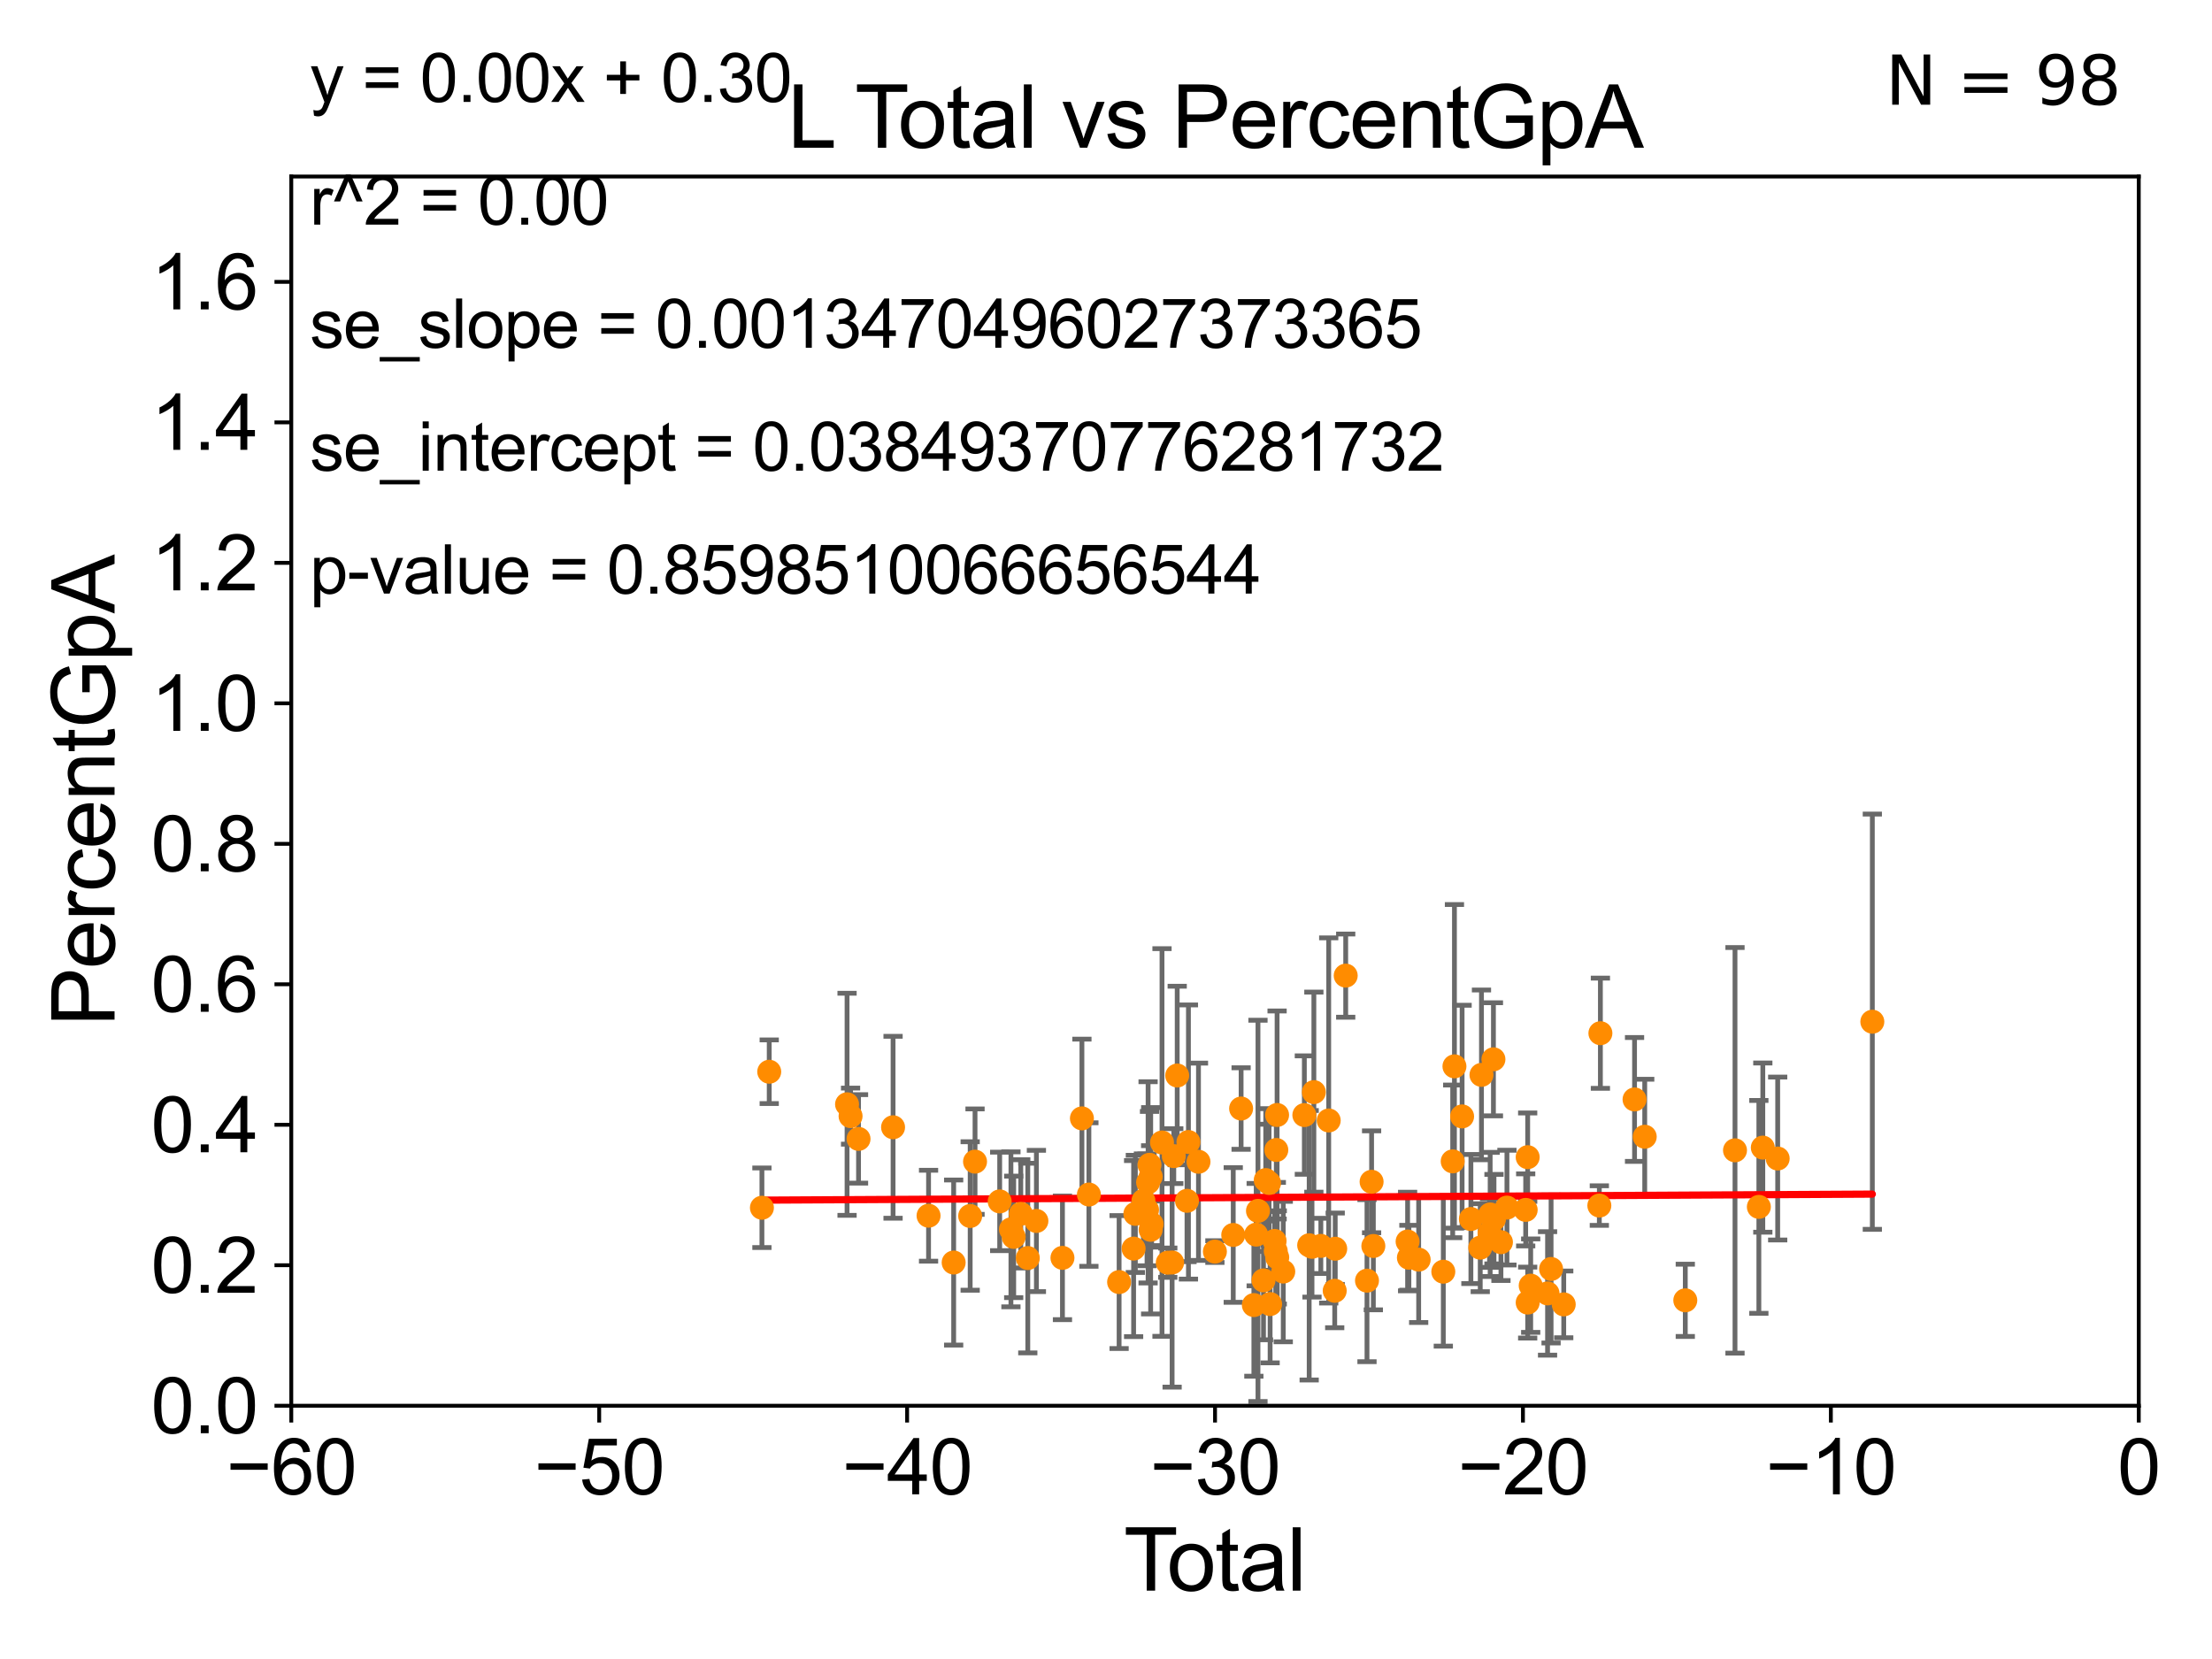 <?xml version="1.0" encoding="utf-8" standalone="no"?>
<!DOCTYPE svg PUBLIC "-//W3C//DTD SVG 1.1//EN"
  "http://www.w3.org/Graphics/SVG/1.1/DTD/svg11.dtd">
<svg xmlns:xlink="http://www.w3.org/1999/xlink" width="460.8pt" height="345.6pt" viewBox="0 0 460.8 345.6" xmlns="http://www.w3.org/2000/svg" version="1.1">
 <defs>
  <style type="text/css">*{stroke-linejoin: round; stroke-linecap: butt}</style>
 </defs>
 <g id="figure_1">
  <g id="patch_1">
   <path d="M 0 345.6 
L 460.8 345.6 
L 460.8 0 
L 0 0 
z
" style="fill: #ffffff"/>
  </g>
  <g id="axes_1">
   <g id="patch_2">
    <path d="M 60.68 292.84 
L 445.545 292.84 
L 445.545 36.775 
L 60.68 36.775 
z
" style="fill: #ffffff"/>
   </g>
   <g id="PathCollection_1">
    <defs>
     <path id="mf096cc151f" d="M 0 1.118 
C 0.297 1.118 0.581 1 0.791 0.791 
C 1 0.581 1.118 0.297 1.118 0 
C 1.118 -0.297 1 -0.581 0.791 -0.791 
C 0.581 -1 0.297 -1.118 0 -1.118 
C -0.297 -1.118 -0.581 -1 -0.791 -0.791 
C -1 -0.581 -1.118 -0.297 -1.118 0 
C -1.118 0.297 -1 0.581 -0.791 0.791 
C -0.581 1 -0.297 1.118 0 1.118 
z
" style="stroke: #ff8c00"/>
    </defs>
    <g clip-path="url(#pce82a831f3)">
     <use xlink:href="#mf096cc151f" x="308.362" y="259.913" style="fill: #ff8c00; stroke: #ff8c00"/>
     <use xlink:href="#mf096cc151f" x="203.118" y="241.991" style="fill: #ff8c00; stroke: #ff8c00"/>
     <use xlink:href="#mf096cc151f" x="243.27" y="263.043" style="fill: #ff8c00; stroke: #ff8c00"/>
     <use xlink:href="#mf096cc151f" x="302.988" y="222.136" style="fill: #ff8c00; stroke: #ff8c00"/>
     <use xlink:href="#mf096cc151f" x="302.624" y="241.934" style="fill: #ff8c00; stroke: #ff8c00"/>
     <use xlink:href="#mf096cc151f" x="208.253" y="250.274" style="fill: #ff8c00; stroke: #ff8c00"/>
     <use xlink:href="#mf096cc151f" x="308.618" y="223.915" style="fill: #ff8c00; stroke: #ff8c00"/>
     <use xlink:href="#mf096cc151f" x="300.668" y="264.918" style="fill: #ff8c00; stroke: #ff8c00"/>
     <use xlink:href="#mf096cc151f" x="210.596" y="256.094" style="fill: #ff8c00; stroke: #ff8c00"/>
     <use xlink:href="#mf096cc151f" x="211.172" y="257.665" style="fill: #ff8c00; stroke: #ff8c00"/>
     <use xlink:href="#mf096cc151f" x="212.648" y="252.869" style="fill: #ff8c00; stroke: #ff8c00"/>
     <use xlink:href="#mf096cc151f" x="214.108" y="262.075" style="fill: #ff8c00; stroke: #ff8c00"/>
     <use xlink:href="#mf096cc151f" x="295.535" y="262.405" style="fill: #ff8c00; stroke: #ff8c00"/>
     <use xlink:href="#mf096cc151f" x="293.501" y="262.01" style="fill: #ff8c00; stroke: #ff8c00"/>
     <use xlink:href="#mf096cc151f" x="293.23" y="258.632" style="fill: #ff8c00; stroke: #ff8c00"/>
     <use xlink:href="#mf096cc151f" x="306.415" y="253.941" style="fill: #ff8c00; stroke: #ff8c00"/>
     <use xlink:href="#mf096cc151f" x="202.106" y="253.312" style="fill: #ff8c00; stroke: #ff8c00"/>
     <use xlink:href="#mf096cc151f" x="198.665" y="263.007" style="fill: #ff8c00; stroke: #ff8c00"/>
     <use xlink:href="#mf096cc151f" x="310.427" y="252.991" style="fill: #ff8c00; stroke: #ff8c00"/>
     <use xlink:href="#mf096cc151f" x="390.041" y="212.841" style="fill: #ff8c00; stroke: #ff8c00"/>
     <use xlink:href="#mf096cc151f" x="370.325" y="241.343" style="fill: #ff8c00; stroke: #ff8c00"/>
     <use xlink:href="#mf096cc151f" x="367.227" y="239.066" style="fill: #ff8c00; stroke: #ff8c00"/>
     <use xlink:href="#mf096cc151f" x="366.403" y="251.415" style="fill: #ff8c00; stroke: #ff8c00"/>
     <use xlink:href="#mf096cc151f" x="361.433" y="239.633" style="fill: #ff8c00; stroke: #ff8c00"/>
     <use xlink:href="#mf096cc151f" x="158.722" y="251.594" style="fill: #ff8c00; stroke: #ff8c00"/>
     <use xlink:href="#mf096cc151f" x="160.243" y="223.262" style="fill: #ff8c00; stroke: #ff8c00"/>
     <use xlink:href="#mf096cc151f" x="351.077" y="270.882" style="fill: #ff8c00; stroke: #ff8c00"/>
     <use xlink:href="#mf096cc151f" x="342.627" y="236.801" style="fill: #ff8c00; stroke: #ff8c00"/>
     <use xlink:href="#mf096cc151f" x="340.506" y="229.035" style="fill: #ff8c00; stroke: #ff8c00"/>
     <use xlink:href="#mf096cc151f" x="333.393" y="215.238" style="fill: #ff8c00; stroke: #ff8c00"/>
     <use xlink:href="#mf096cc151f" x="333.171" y="251.144" style="fill: #ff8c00; stroke: #ff8c00"/>
     <use xlink:href="#mf096cc151f" x="325.755" y="271.729" style="fill: #ff8c00; stroke: #ff8c00"/>
     <use xlink:href="#mf096cc151f" x="310.299" y="256.866" style="fill: #ff8c00; stroke: #ff8c00"/>
     <use xlink:href="#mf096cc151f" x="176.457" y="230.042" style="fill: #ff8c00; stroke: #ff8c00"/>
     <use xlink:href="#mf096cc151f" x="323.12" y="264.352" style="fill: #ff8c00; stroke: #ff8c00"/>
     <use xlink:href="#mf096cc151f" x="178.849" y="237.253" style="fill: #ff8c00; stroke: #ff8c00"/>
     <use xlink:href="#mf096cc151f" x="322.384" y="269.441" style="fill: #ff8c00; stroke: #ff8c00"/>
     <use xlink:href="#mf096cc151f" x="186.042" y="234.829" style="fill: #ff8c00; stroke: #ff8c00"/>
     <use xlink:href="#mf096cc151f" x="318.873" y="267.823" style="fill: #ff8c00; stroke: #ff8c00"/>
     <use xlink:href="#mf096cc151f" x="318.244" y="271.352" style="fill: #ff8c00; stroke: #ff8c00"/>
     <use xlink:href="#mf096cc151f" x="318.243" y="241.061" style="fill: #ff8c00; stroke: #ff8c00"/>
     <use xlink:href="#mf096cc151f" x="317.828" y="252.045" style="fill: #ff8c00; stroke: #ff8c00"/>
     <use xlink:href="#mf096cc151f" x="193.435" y="253.254" style="fill: #ff8c00; stroke: #ff8c00"/>
     <use xlink:href="#mf096cc151f" x="313.923" y="251.568" style="fill: #ff8c00; stroke: #ff8c00"/>
     <use xlink:href="#mf096cc151f" x="312.675" y="258.768" style="fill: #ff8c00; stroke: #ff8c00"/>
     <use xlink:href="#mf096cc151f" x="311.227" y="253.967" style="fill: #ff8c00; stroke: #ff8c00"/>
     <use xlink:href="#mf096cc151f" x="311.11" y="220.673" style="fill: #ff8c00; stroke: #ff8c00"/>
     <use xlink:href="#mf096cc151f" x="177.19" y="232.508" style="fill: #ff8c00; stroke: #ff8c00"/>
     <use xlink:href="#mf096cc151f" x="215.901" y="254.347" style="fill: #ff8c00; stroke: #ff8c00"/>
     <use xlink:href="#mf096cc151f" x="304.582" y="232.572" style="fill: #ff8c00; stroke: #ff8c00"/>
     <use xlink:href="#mf096cc151f" x="278.045" y="268.894" style="fill: #ff8c00; stroke: #ff8c00"/>
     <use xlink:href="#mf096cc151f" x="226.838" y="248.845" style="fill: #ff8c00; stroke: #ff8c00"/>
     <use xlink:href="#mf096cc151f" x="265.764" y="260.63" style="fill: #ff8c00; stroke: #ff8c00"/>
     <use xlink:href="#mf096cc151f" x="280.335" y="203.239" style="fill: #ff8c00; stroke: #ff8c00"/>
     <use xlink:href="#mf096cc151f" x="247.574" y="237.902" style="fill: #ff8c00; stroke: #ff8c00"/>
     <use xlink:href="#mf096cc151f" x="249.666" y="242.017" style="fill: #ff8c00; stroke: #ff8c00"/>
     <use xlink:href="#mf096cc151f" x="262.059" y="252.247" style="fill: #ff8c00; stroke: #ff8c00"/>
     <use xlink:href="#mf096cc151f" x="263.676" y="245.828" style="fill: #ff8c00; stroke: #ff8c00"/>
     <use xlink:href="#mf096cc151f" x="278.15" y="260.133" style="fill: #ff8c00; stroke: #ff8c00"/>
     <use xlink:href="#mf096cc151f" x="236.152" y="260.105" style="fill: #ff8c00; stroke: #ff8c00"/>
     <use xlink:href="#mf096cc151f" x="273.312" y="259.734" style="fill: #ff8c00; stroke: #ff8c00"/>
     <use xlink:href="#mf096cc151f" x="265.519" y="258.511" style="fill: #ff8c00; stroke: #ff8c00"/>
     <use xlink:href="#mf096cc151f" x="239.906" y="255" style="fill: #ff8c00; stroke: #ff8c00"/>
     <use xlink:href="#mf096cc151f" x="265.879" y="239.556" style="fill: #ff8c00; stroke: #ff8c00"/>
     <use xlink:href="#mf096cc151f" x="253.085" y="260.73" style="fill: #ff8c00; stroke: #ff8c00"/>
     <use xlink:href="#mf096cc151f" x="266.041" y="232.272" style="fill: #ff8c00; stroke: #ff8c00"/>
     <use xlink:href="#mf096cc151f" x="266.071" y="261.941" style="fill: #ff8c00; stroke: #ff8c00"/>
     <use xlink:href="#mf096cc151f" x="238.95" y="252.041" style="fill: #ff8c00; stroke: #ff8c00"/>
     <use xlink:href="#mf096cc151f" x="275.156" y="259.543" style="fill: #ff8c00; stroke: #ff8c00"/>
     <use xlink:href="#mf096cc151f" x="256.909" y="257.264" style="fill: #ff8c00; stroke: #ff8c00"/>
     <use xlink:href="#mf096cc151f" x="242.067" y="237.999" style="fill: #ff8c00; stroke: #ff8c00"/>
     <use xlink:href="#mf096cc151f" x="263.211" y="266.729" style="fill: #ff8c00; stroke: #ff8c00"/>
     <use xlink:href="#mf096cc151f" x="273.702" y="227.51" style="fill: #ff8c00; stroke: #ff8c00"/>
     <use xlink:href="#mf096cc151f" x="276.796" y="233.413" style="fill: #ff8c00; stroke: #ff8c00"/>
     <use xlink:href="#mf096cc151f" x="284.77" y="266.783" style="fill: #ff8c00; stroke: #ff8c00"/>
     <use xlink:href="#mf096cc151f" x="239.168" y="246.304" style="fill: #ff8c00; stroke: #ff8c00"/>
     <use xlink:href="#mf096cc151f" x="239.463" y="242.651" style="fill: #ff8c00; stroke: #ff8c00"/>
     <use xlink:href="#mf096cc151f" x="244.174" y="263.003" style="fill: #ff8c00; stroke: #ff8c00"/>
     <use xlink:href="#mf096cc151f" x="236.515" y="252.871" style="fill: #ff8c00; stroke: #ff8c00"/>
     <use xlink:href="#mf096cc151f" x="244.52" y="240.841" style="fill: #ff8c00; stroke: #ff8c00"/>
     <use xlink:href="#mf096cc151f" x="261.687" y="257.195" style="fill: #ff8c00; stroke: #ff8c00"/>
     <use xlink:href="#mf096cc151f" x="264.369" y="246.435" style="fill: #ff8c00; stroke: #ff8c00"/>
     <use xlink:href="#mf096cc151f" x="239.7" y="256.194" style="fill: #ff8c00; stroke: #ff8c00"/>
     <use xlink:href="#mf096cc151f" x="286.092" y="259.567" style="fill: #ff8c00; stroke: #ff8c00"/>
     <use xlink:href="#mf096cc151f" x="261.202" y="271.869" style="fill: #ff8c00; stroke: #ff8c00"/>
     <use xlink:href="#mf096cc151f" x="264.588" y="271.66" style="fill: #ff8c00; stroke: #ff8c00"/>
     <use xlink:href="#mf096cc151f" x="271.72" y="232.291" style="fill: #ff8c00; stroke: #ff8c00"/>
     <use xlink:href="#mf096cc151f" x="272.725" y="259.41" style="fill: #ff8c00; stroke: #ff8c00"/>
     <use xlink:href="#mf096cc151f" x="239.712" y="245.109" style="fill: #ff8c00; stroke: #ff8c00"/>
     <use xlink:href="#mf096cc151f" x="258.546" y="230.927" style="fill: #ff8c00; stroke: #ff8c00"/>
     <use xlink:href="#mf096cc151f" x="245.233" y="224.046" style="fill: #ff8c00; stroke: #ff8c00"/>
     <use xlink:href="#mf096cc151f" x="285.729" y="246.186" style="fill: #ff8c00; stroke: #ff8c00"/>
     <use xlink:href="#mf096cc151f" x="221.329" y="262.035" style="fill: #ff8c00; stroke: #ff8c00"/>
     <use xlink:href="#mf096cc151f" x="225.383" y="232.979" style="fill: #ff8c00; stroke: #ff8c00"/>
     <use xlink:href="#mf096cc151f" x="267.327" y="264.89" style="fill: #ff8c00; stroke: #ff8c00"/>
     <use xlink:href="#mf096cc151f" x="238.198" y="250.132" style="fill: #ff8c00; stroke: #ff8c00"/>
     <use xlink:href="#mf096cc151f" x="247.274" y="250.151" style="fill: #ff8c00; stroke: #ff8c00"/>
     <use xlink:href="#mf096cc151f" x="233.131" y="267.078" style="fill: #ff8c00; stroke: #ff8c00"/>
    </g>
   </g>
   <g id="matplotlib.axis_1">
    <g id="xtick_1">
     <g id="line2d_1">
      <defs>
       <path id="medbd9aab76" d="M 0 0 
L 0 3.5 
" style="stroke: #000000; stroke-width: 0.8"/>
      </defs>
      <g>
       <use xlink:href="#medbd9aab76" x="60.68" y="292.84" style="stroke: #000000; stroke-width: 0.8"/>
      </g>
     </g>
     <g id="text_1">
      <!-- −60 -->
      <g transform="translate(47.11 311.293)scale(0.16 -0.16)">
       <defs>
        <path id="ArialMT-2212" d="M 3381 1997 
L 356 1997 
L 356 2522 
L 3381 2522 
L 3381 1997 
z
" transform="scale(0.016)"/>
        <path id="ArialMT-36" d="M 3184 3459 
L 2625 3416 
Q 2550 3747 2413 3897 
Q 2184 4138 1850 4138 
Q 1581 4138 1378 3988 
Q 1113 3794 959 3422 
Q 806 3050 800 2363 
Q 1003 2672 1297 2822 
Q 1591 2972 1913 2972 
Q 2475 2972 2870 2558 
Q 3266 2144 3266 1488 
Q 3266 1056 3080 686 
Q 2894 316 2569 119 
Q 2244 -78 1831 -78 
Q 1128 -78 684 439 
Q 241 956 241 2144 
Q 241 3472 731 4075 
Q 1159 4600 1884 4600 
Q 2425 4600 2770 4297 
Q 3116 3994 3184 3459 
z
M 888 1484 
Q 888 1194 1011 928 
Q 1134 663 1356 523 
Q 1578 384 1822 384 
Q 2178 384 2434 671 
Q 2691 959 2691 1453 
Q 2691 1928 2437 2201 
Q 2184 2475 1800 2475 
Q 1419 2475 1153 2201 
Q 888 1928 888 1484 
z
" transform="scale(0.016)"/>
        <path id="ArialMT-30" d="M 266 2259 
Q 266 3072 433 3567 
Q 600 4063 929 4331 
Q 1259 4600 1759 4600 
Q 2128 4600 2406 4451 
Q 2684 4303 2865 4023 
Q 3047 3744 3150 3342 
Q 3253 2941 3253 2259 
Q 3253 1453 3087 958 
Q 2922 463 2592 192 
Q 2263 -78 1759 -78 
Q 1097 -78 719 397 
Q 266 969 266 2259 
z
M 844 2259 
Q 844 1131 1108 757 
Q 1372 384 1759 384 
Q 2147 384 2411 759 
Q 2675 1134 2675 2259 
Q 2675 3391 2411 3762 
Q 2147 4134 1753 4134 
Q 1366 4134 1134 3806 
Q 844 3388 844 2259 
z
" transform="scale(0.016)"/>
       </defs>
       <use xlink:href="#ArialMT-2212"/>
       <use xlink:href="#ArialMT-36" x="58.398"/>
       <use xlink:href="#ArialMT-30" x="114.014"/>
      </g>
     </g>
    </g>
    <g id="xtick_2">
     <g id="line2d_2">
      <g>
       <use xlink:href="#medbd9aab76" x="124.824" y="292.84" style="stroke: #000000; stroke-width: 0.8"/>
      </g>
     </g>
     <g id="text_2">
      <!-- −50 -->
      <g transform="translate(111.254 311.293)scale(0.16 -0.16)">
       <defs>
        <path id="ArialMT-35" d="M 266 1200 
L 856 1250 
Q 922 819 1161 601 
Q 1400 384 1738 384 
Q 2144 384 2425 690 
Q 2706 997 2706 1503 
Q 2706 1984 2436 2262 
Q 2166 2541 1728 2541 
Q 1456 2541 1237 2417 
Q 1019 2294 894 2097 
L 366 2166 
L 809 4519 
L 3088 4519 
L 3088 3981 
L 1259 3981 
L 1013 2750 
Q 1425 3038 1878 3038 
Q 2478 3038 2890 2622 
Q 3303 2206 3303 1553 
Q 3303 931 2941 478 
Q 2500 -78 1738 -78 
Q 1113 -78 717 272 
Q 322 622 266 1200 
z
" transform="scale(0.016)"/>
       </defs>
       <use xlink:href="#ArialMT-2212"/>
       <use xlink:href="#ArialMT-35" x="58.398"/>
       <use xlink:href="#ArialMT-30" x="114.014"/>
      </g>
     </g>
    </g>
    <g id="xtick_3">
     <g id="line2d_3">
      <g>
       <use xlink:href="#medbd9aab76" x="188.968" y="292.84" style="stroke: #000000; stroke-width: 0.8"/>
      </g>
     </g>
     <g id="text_3">
      <!-- −40 -->
      <g transform="translate(175.398 311.293)scale(0.16 -0.16)">
       <defs>
        <path id="ArialMT-34" d="M 2069 0 
L 2069 1097 
L 81 1097 
L 81 1613 
L 2172 4581 
L 2631 4581 
L 2631 1613 
L 3250 1613 
L 3250 1097 
L 2631 1097 
L 2631 0 
L 2069 0 
z
M 2069 1613 
L 2069 3678 
L 634 1613 
L 2069 1613 
z
" transform="scale(0.016)"/>
       </defs>
       <use xlink:href="#ArialMT-2212"/>
       <use xlink:href="#ArialMT-34" x="58.398"/>
       <use xlink:href="#ArialMT-30" x="114.014"/>
      </g>
     </g>
    </g>
    <g id="xtick_4">
     <g id="line2d_4">
      <g>
       <use xlink:href="#medbd9aab76" x="253.113" y="292.84" style="stroke: #000000; stroke-width: 0.8"/>
      </g>
     </g>
     <g id="text_4">
      <!-- −30 -->
      <g transform="translate(239.542 311.293)scale(0.16 -0.16)">
       <defs>
        <path id="ArialMT-33" d="M 269 1209 
L 831 1284 
Q 928 806 1161 595 
Q 1394 384 1728 384 
Q 2125 384 2398 659 
Q 2672 934 2672 1341 
Q 2672 1728 2419 1979 
Q 2166 2231 1775 2231 
Q 1616 2231 1378 2169 
L 1441 2663 
Q 1497 2656 1531 2656 
Q 1891 2656 2178 2843 
Q 2466 3031 2466 3422 
Q 2466 3731 2256 3934 
Q 2047 4138 1716 4138 
Q 1388 4138 1169 3931 
Q 950 3725 888 3313 
L 325 3413 
Q 428 3978 793 4289 
Q 1159 4600 1703 4600 
Q 2078 4600 2393 4439 
Q 2709 4278 2876 4000 
Q 3044 3722 3044 3409 
Q 3044 3113 2884 2869 
Q 2725 2625 2413 2481 
Q 2819 2388 3044 2092 
Q 3269 1797 3269 1353 
Q 3269 753 2831 336 
Q 2394 -81 1725 -81 
Q 1122 -81 723 278 
Q 325 638 269 1209 
z
" transform="scale(0.016)"/>
       </defs>
       <use xlink:href="#ArialMT-2212"/>
       <use xlink:href="#ArialMT-33" x="58.398"/>
       <use xlink:href="#ArialMT-30" x="114.014"/>
      </g>
     </g>
    </g>
    <g id="xtick_5">
     <g id="line2d_5">
      <g>
       <use xlink:href="#medbd9aab76" x="317.257" y="292.84" style="stroke: #000000; stroke-width: 0.8"/>
      </g>
     </g>
     <g id="text_5">
      <!-- −20 -->
      <g transform="translate(303.687 311.293)scale(0.16 -0.16)">
       <defs>
        <path id="ArialMT-32" d="M 3222 541 
L 3222 0 
L 194 0 
Q 188 203 259 391 
Q 375 700 629 1000 
Q 884 1300 1366 1694 
Q 2113 2306 2375 2664 
Q 2638 3022 2638 3341 
Q 2638 3675 2398 3904 
Q 2159 4134 1775 4134 
Q 1369 4134 1125 3890 
Q 881 3647 878 3216 
L 300 3275 
Q 359 3922 746 4261 
Q 1134 4600 1788 4600 
Q 2447 4600 2831 4234 
Q 3216 3869 3216 3328 
Q 3216 3053 3103 2787 
Q 2991 2522 2730 2228 
Q 2469 1934 1863 1422 
Q 1356 997 1212 845 
Q 1069 694 975 541 
L 3222 541 
z
" transform="scale(0.016)"/>
       </defs>
       <use xlink:href="#ArialMT-2212"/>
       <use xlink:href="#ArialMT-32" x="58.398"/>
       <use xlink:href="#ArialMT-30" x="114.014"/>
      </g>
     </g>
    </g>
    <g id="xtick_6">
     <g id="line2d_6">
      <g>
       <use xlink:href="#medbd9aab76" x="381.401" y="292.84" style="stroke: #000000; stroke-width: 0.8"/>
      </g>
     </g>
     <g id="text_6">
      <!-- −10 -->
      <g transform="translate(367.831 311.293)scale(0.16 -0.16)">
       <defs>
        <path id="ArialMT-31" d="M 2384 0 
L 1822 0 
L 1822 3584 
Q 1619 3391 1289 3197 
Q 959 3003 697 2906 
L 697 3450 
Q 1169 3672 1522 3987 
Q 1875 4303 2022 4600 
L 2384 4600 
L 2384 0 
z
" transform="scale(0.016)"/>
       </defs>
       <use xlink:href="#ArialMT-2212"/>
       <use xlink:href="#ArialMT-31" x="58.398"/>
       <use xlink:href="#ArialMT-30" x="114.014"/>
      </g>
     </g>
    </g>
    <g id="xtick_7">
     <g id="line2d_7">
      <g>
       <use xlink:href="#medbd9aab76" x="445.545" y="292.84" style="stroke: #000000; stroke-width: 0.8"/>
      </g>
     </g>
     <g id="text_7">
      <!-- 0 -->
      <g transform="translate(441.096 311.293)scale(0.16 -0.16)">
       <use xlink:href="#ArialMT-30"/>
      </g>
     </g>
    </g>
    <g id="text_8">
     <!-- Total -->
     <g transform="translate(234.107 331.357)scale(0.18 -0.18)">
      <defs>
       <path id="ArialMT-54" d="M 1659 0 
L 1659 4041 
L 150 4041 
L 150 4581 
L 3781 4581 
L 3781 4041 
L 2266 4041 
L 2266 0 
L 1659 0 
z
" transform="scale(0.016)"/>
       <path id="ArialMT-6f" d="M 213 1659 
Q 213 2581 725 3025 
Q 1153 3394 1769 3394 
Q 2453 3394 2887 2945 
Q 3322 2497 3322 1706 
Q 3322 1066 3130 698 
Q 2938 331 2570 128 
Q 2203 -75 1769 -75 
Q 1072 -75 642 372 
Q 213 819 213 1659 
z
M 791 1659 
Q 791 1022 1069 705 
Q 1347 388 1769 388 
Q 2188 388 2466 706 
Q 2744 1025 2744 1678 
Q 2744 2294 2464 2611 
Q 2184 2928 1769 2928 
Q 1347 2928 1069 2612 
Q 791 2297 791 1659 
z
" transform="scale(0.016)"/>
       <path id="ArialMT-74" d="M 1650 503 
L 1731 6 
Q 1494 -44 1306 -44 
Q 1000 -44 831 53 
Q 663 150 594 308 
Q 525 466 525 972 
L 525 2881 
L 113 2881 
L 113 3319 
L 525 3319 
L 525 4141 
L 1084 4478 
L 1084 3319 
L 1650 3319 
L 1650 2881 
L 1084 2881 
L 1084 941 
Q 1084 700 1114 631 
Q 1144 563 1211 522 
Q 1278 481 1403 481 
Q 1497 481 1650 503 
z
" transform="scale(0.016)"/>
       <path id="ArialMT-61" d="M 2588 409 
Q 2275 144 1986 34 
Q 1697 -75 1366 -75 
Q 819 -75 525 192 
Q 231 459 231 875 
Q 231 1119 342 1320 
Q 453 1522 633 1644 
Q 813 1766 1038 1828 
Q 1203 1872 1538 1913 
Q 2219 1994 2541 2106 
Q 2544 2222 2544 2253 
Q 2544 2597 2384 2738 
Q 2169 2928 1744 2928 
Q 1347 2928 1158 2789 
Q 969 2650 878 2297 
L 328 2372 
Q 403 2725 575 2942 
Q 747 3159 1072 3276 
Q 1397 3394 1825 3394 
Q 2250 3394 2515 3294 
Q 2781 3194 2906 3042 
Q 3031 2891 3081 2659 
Q 3109 2516 3109 2141 
L 3109 1391 
Q 3109 606 3145 398 
Q 3181 191 3288 0 
L 2700 0 
Q 2613 175 2588 409 
z
M 2541 1666 
Q 2234 1541 1622 1453 
Q 1275 1403 1131 1340 
Q 988 1278 909 1158 
Q 831 1038 831 891 
Q 831 666 1001 516 
Q 1172 366 1500 366 
Q 1825 366 2078 508 
Q 2331 650 2450 897 
Q 2541 1088 2541 1459 
L 2541 1666 
z
" transform="scale(0.016)"/>
       <path id="ArialMT-6c" d="M 409 0 
L 409 4581 
L 972 4581 
L 972 0 
L 409 0 
z
" transform="scale(0.016)"/>
      </defs>
      <use xlink:href="#ArialMT-54"/>
      <use xlink:href="#ArialMT-6f" x="49.959"/>
      <use xlink:href="#ArialMT-74" x="105.574"/>
      <use xlink:href="#ArialMT-61" x="133.357"/>
      <use xlink:href="#ArialMT-6c" x="188.973"/>
     </g>
    </g>
   </g>
   <g id="matplotlib.axis_2">
    <g id="ytick_1">
     <g id="line2d_8">
      <defs>
       <path id="m8bc0754fb6" d="M 0 0 
L -3.5 0 
" style="stroke: #000000; stroke-width: 0.8"/>
      </defs>
      <g>
       <use xlink:href="#m8bc0754fb6" x="60.68" y="292.84" style="stroke: #000000; stroke-width: 0.8"/>
      </g>
     </g>
     <g id="text_9">
      <!-- 0.0 -->
      <g transform="translate(31.44 298.566)scale(0.16 -0.16)">
       <defs>
        <path id="ArialMT-2e" d="M 581 0 
L 581 641 
L 1222 641 
L 1222 0 
L 581 0 
z
" transform="scale(0.016)"/>
       </defs>
       <use xlink:href="#ArialMT-30"/>
       <use xlink:href="#ArialMT-2e" x="55.615"/>
       <use xlink:href="#ArialMT-30" x="83.398"/>
      </g>
     </g>
    </g>
    <g id="ytick_2">
     <g id="line2d_9">
      <g>
       <use xlink:href="#m8bc0754fb6" x="60.68" y="263.575" style="stroke: #000000; stroke-width: 0.8"/>
      </g>
     </g>
     <g id="text_10">
      <!-- 0.2 -->
      <g transform="translate(31.44 269.302)scale(0.16 -0.16)">
       <use xlink:href="#ArialMT-30"/>
       <use xlink:href="#ArialMT-2e" x="55.615"/>
       <use xlink:href="#ArialMT-32" x="83.398"/>
      </g>
     </g>
    </g>
    <g id="ytick_3">
     <g id="line2d_10">
      <g>
       <use xlink:href="#m8bc0754fb6" x="60.68" y="234.311" style="stroke: #000000; stroke-width: 0.8"/>
      </g>
     </g>
     <g id="text_11">
      <!-- 0.4 -->
      <g transform="translate(31.44 240.037)scale(0.16 -0.16)">
       <use xlink:href="#ArialMT-30"/>
       <use xlink:href="#ArialMT-2e" x="55.615"/>
       <use xlink:href="#ArialMT-34" x="83.398"/>
      </g>
     </g>
    </g>
    <g id="ytick_4">
     <g id="line2d_11">
      <g>
       <use xlink:href="#m8bc0754fb6" x="60.68" y="205.046" style="stroke: #000000; stroke-width: 0.8"/>
      </g>
     </g>
     <g id="text_12">
      <!-- 0.6 -->
      <g transform="translate(31.44 210.772)scale(0.16 -0.16)">
       <use xlink:href="#ArialMT-30"/>
       <use xlink:href="#ArialMT-2e" x="55.615"/>
       <use xlink:href="#ArialMT-36" x="83.398"/>
      </g>
     </g>
    </g>
    <g id="ytick_5">
     <g id="line2d_12">
      <g>
       <use xlink:href="#m8bc0754fb6" x="60.68" y="175.782" style="stroke: #000000; stroke-width: 0.8"/>
      </g>
     </g>
     <g id="text_13">
      <!-- 0.8 -->
      <g transform="translate(31.44 181.508)scale(0.16 -0.16)">
       <defs>
        <path id="ArialMT-38" d="M 1131 2484 
Q 781 2613 612 2850 
Q 444 3088 444 3419 
Q 444 3919 803 4259 
Q 1163 4600 1759 4600 
Q 2359 4600 2725 4251 
Q 3091 3903 3091 3403 
Q 3091 3084 2923 2848 
Q 2756 2613 2416 2484 
Q 2838 2347 3058 2040 
Q 3278 1734 3278 1309 
Q 3278 722 2862 322 
Q 2447 -78 1769 -78 
Q 1091 -78 675 323 
Q 259 725 259 1325 
Q 259 1772 486 2073 
Q 713 2375 1131 2484 
z
M 1019 3438 
Q 1019 3113 1228 2906 
Q 1438 2700 1772 2700 
Q 2097 2700 2305 2904 
Q 2513 3109 2513 3406 
Q 2513 3716 2298 3927 
Q 2084 4138 1766 4138 
Q 1444 4138 1231 3931 
Q 1019 3725 1019 3438 
z
M 838 1322 
Q 838 1081 952 856 
Q 1066 631 1291 507 
Q 1516 384 1775 384 
Q 2178 384 2440 643 
Q 2703 903 2703 1303 
Q 2703 1709 2433 1975 
Q 2163 2241 1756 2241 
Q 1359 2241 1098 1978 
Q 838 1716 838 1322 
z
" transform="scale(0.016)"/>
       </defs>
       <use xlink:href="#ArialMT-30"/>
       <use xlink:href="#ArialMT-2e" x="55.615"/>
       <use xlink:href="#ArialMT-38" x="83.398"/>
      </g>
     </g>
    </g>
    <g id="ytick_6">
     <g id="line2d_13">
      <g>
       <use xlink:href="#m8bc0754fb6" x="60.68" y="146.517" style="stroke: #000000; stroke-width: 0.8"/>
      </g>
     </g>
     <g id="text_14">
      <!-- 1.0 -->
      <g transform="translate(31.44 152.243)scale(0.16 -0.16)">
       <use xlink:href="#ArialMT-31"/>
       <use xlink:href="#ArialMT-2e" x="55.615"/>
       <use xlink:href="#ArialMT-30" x="83.398"/>
      </g>
     </g>
    </g>
    <g id="ytick_7">
     <g id="line2d_14">
      <g>
       <use xlink:href="#m8bc0754fb6" x="60.68" y="117.252" style="stroke: #000000; stroke-width: 0.8"/>
      </g>
     </g>
     <g id="text_15">
      <!-- 1.2 -->
      <g transform="translate(31.44 122.979)scale(0.16 -0.16)">
       <use xlink:href="#ArialMT-31"/>
       <use xlink:href="#ArialMT-2e" x="55.615"/>
       <use xlink:href="#ArialMT-32" x="83.398"/>
      </g>
     </g>
    </g>
    <g id="ytick_8">
     <g id="line2d_15">
      <g>
       <use xlink:href="#m8bc0754fb6" x="60.68" y="87.988" style="stroke: #000000; stroke-width: 0.8"/>
      </g>
     </g>
     <g id="text_16">
      <!-- 1.4 -->
      <g transform="translate(31.44 93.714)scale(0.16 -0.16)">
       <use xlink:href="#ArialMT-31"/>
       <use xlink:href="#ArialMT-2e" x="55.615"/>
       <use xlink:href="#ArialMT-34" x="83.398"/>
      </g>
     </g>
    </g>
    <g id="ytick_9">
     <g id="line2d_16">
      <g>
       <use xlink:href="#m8bc0754fb6" x="60.68" y="58.723" style="stroke: #000000; stroke-width: 0.8"/>
      </g>
     </g>
     <g id="text_17">
      <!-- 1.6 -->
      <g transform="translate(31.44 64.45)scale(0.16 -0.16)">
       <use xlink:href="#ArialMT-31"/>
       <use xlink:href="#ArialMT-2e" x="55.615"/>
       <use xlink:href="#ArialMT-36" x="83.398"/>
      </g>
     </g>
    </g>
    <g id="text_18">
     <!-- PercentGpA -->
     <g transform="translate(23.863 213.831)rotate(-90)scale(0.18 -0.18)">
      <defs>
       <path id="ArialMT-50" d="M 494 0 
L 494 4581 
L 2222 4581 
Q 2678 4581 2919 4538 
Q 3256 4481 3484 4323 
Q 3713 4166 3852 3881 
Q 3991 3597 3991 3256 
Q 3991 2672 3619 2267 
Q 3247 1863 2275 1863 
L 1100 1863 
L 1100 0 
L 494 0 
z
M 1100 2403 
L 2284 2403 
Q 2872 2403 3119 2622 
Q 3366 2841 3366 3238 
Q 3366 3525 3220 3729 
Q 3075 3934 2838 4000 
Q 2684 4041 2272 4041 
L 1100 4041 
L 1100 2403 
z
" transform="scale(0.016)"/>
       <path id="ArialMT-65" d="M 2694 1069 
L 3275 997 
Q 3138 488 2766 206 
Q 2394 -75 1816 -75 
Q 1088 -75 661 373 
Q 234 822 234 1631 
Q 234 2469 665 2931 
Q 1097 3394 1784 3394 
Q 2450 3394 2872 2941 
Q 3294 2488 3294 1666 
Q 3294 1616 3291 1516 
L 816 1516 
Q 847 969 1125 678 
Q 1403 388 1819 388 
Q 2128 388 2347 550 
Q 2566 713 2694 1069 
z
M 847 1978 
L 2700 1978 
Q 2663 2397 2488 2606 
Q 2219 2931 1791 2931 
Q 1403 2931 1139 2672 
Q 875 2413 847 1978 
z
" transform="scale(0.016)"/>
       <path id="ArialMT-72" d="M 416 0 
L 416 3319 
L 922 3319 
L 922 2816 
Q 1116 3169 1280 3281 
Q 1444 3394 1641 3394 
Q 1925 3394 2219 3213 
L 2025 2691 
Q 1819 2813 1613 2813 
Q 1428 2813 1281 2702 
Q 1134 2591 1072 2394 
Q 978 2094 978 1738 
L 978 0 
L 416 0 
z
" transform="scale(0.016)"/>
       <path id="ArialMT-63" d="M 2588 1216 
L 3141 1144 
Q 3050 572 2676 248 
Q 2303 -75 1759 -75 
Q 1078 -75 664 370 
Q 250 816 250 1647 
Q 250 2184 428 2587 
Q 606 2991 970 3192 
Q 1334 3394 1763 3394 
Q 2303 3394 2647 3120 
Q 2991 2847 3088 2344 
L 2541 2259 
Q 2463 2594 2264 2762 
Q 2066 2931 1784 2931 
Q 1359 2931 1093 2626 
Q 828 2322 828 1663 
Q 828 994 1084 691 
Q 1341 388 1753 388 
Q 2084 388 2306 591 
Q 2528 794 2588 1216 
z
" transform="scale(0.016)"/>
       <path id="ArialMT-6e" d="M 422 0 
L 422 3319 
L 928 3319 
L 928 2847 
Q 1294 3394 1984 3394 
Q 2284 3394 2536 3286 
Q 2788 3178 2913 3003 
Q 3038 2828 3088 2588 
Q 3119 2431 3119 2041 
L 3119 0 
L 2556 0 
L 2556 2019 
Q 2556 2363 2490 2533 
Q 2425 2703 2258 2804 
Q 2091 2906 1866 2906 
Q 1506 2906 1245 2678 
Q 984 2450 984 1813 
L 984 0 
L 422 0 
z
" transform="scale(0.016)"/>
       <path id="ArialMT-47" d="M 2638 1797 
L 2638 2334 
L 4578 2338 
L 4578 638 
Q 4131 281 3656 101 
Q 3181 -78 2681 -78 
Q 2006 -78 1454 211 
Q 903 500 622 1047 
Q 341 1594 341 2269 
Q 341 2938 620 3517 
Q 900 4097 1425 4378 
Q 1950 4659 2634 4659 
Q 3131 4659 3532 4498 
Q 3934 4338 4162 4050 
Q 4391 3763 4509 3300 
L 3963 3150 
Q 3859 3500 3706 3700 
Q 3553 3900 3268 4020 
Q 2984 4141 2638 4141 
Q 2222 4141 1919 4014 
Q 1616 3888 1430 3681 
Q 1244 3475 1141 3228 
Q 966 2803 966 2306 
Q 966 1694 1177 1281 
Q 1388 869 1791 669 
Q 2194 469 2647 469 
Q 3041 469 3416 620 
Q 3791 772 3984 944 
L 3984 1797 
L 2638 1797 
z
" transform="scale(0.016)"/>
       <path id="ArialMT-70" d="M 422 -1272 
L 422 3319 
L 934 3319 
L 934 2888 
Q 1116 3141 1344 3267 
Q 1572 3394 1897 3394 
Q 2322 3394 2647 3175 
Q 2972 2956 3137 2557 
Q 3303 2159 3303 1684 
Q 3303 1175 3120 767 
Q 2938 359 2589 142 
Q 2241 -75 1856 -75 
Q 1575 -75 1351 44 
Q 1128 163 984 344 
L 984 -1272 
L 422 -1272 
z
M 931 1641 
Q 931 1000 1190 694 
Q 1450 388 1819 388 
Q 2194 388 2461 705 
Q 2728 1022 2728 1688 
Q 2728 2322 2467 2637 
Q 2206 2953 1844 2953 
Q 1484 2953 1207 2617 
Q 931 2281 931 1641 
z
" transform="scale(0.016)"/>
       <path id="ArialMT-41" d="M -9 0 
L 1750 4581 
L 2403 4581 
L 4278 0 
L 3588 0 
L 3053 1388 
L 1138 1388 
L 634 0 
L -9 0 
z
M 1313 1881 
L 2866 1881 
L 2388 3150 
Q 2169 3728 2063 4100 
Q 1975 3659 1816 3225 
L 1313 1881 
z
" transform="scale(0.016)"/>
      </defs>
      <use xlink:href="#ArialMT-50"/>
      <use xlink:href="#ArialMT-65" x="66.699"/>
      <use xlink:href="#ArialMT-72" x="122.314"/>
      <use xlink:href="#ArialMT-63" x="155.615"/>
      <use xlink:href="#ArialMT-65" x="205.615"/>
      <use xlink:href="#ArialMT-6e" x="261.23"/>
      <use xlink:href="#ArialMT-74" x="316.846"/>
      <use xlink:href="#ArialMT-47" x="344.629"/>
      <use xlink:href="#ArialMT-70" x="422.412"/>
      <use xlink:href="#ArialMT-41" x="478.027"/>
     </g>
    </g>
   </g>
   <g id="LineCollection_1">
    <path d="M 308.362 269.073 
L 308.362 250.753 
" clip-path="url(#pce82a831f3)" style="fill: none; stroke: #696969"/>
    <path d="M 203.118 252.974 
L 203.118 231.008 
" clip-path="url(#pce82a831f3)" style="fill: none; stroke: #696969"/>
    <path d="M 243.27 266.095 
L 243.27 259.991 
" clip-path="url(#pce82a831f3)" style="fill: none; stroke: #696969"/>
    <path d="M 302.988 255.839 
L 302.988 188.433 
" clip-path="url(#pce82a831f3)" style="fill: none; stroke: #696969"/>
    <path d="M 302.624 257.835 
L 302.624 226.034 
" clip-path="url(#pce82a831f3)" style="fill: none; stroke: #696969"/>
    <path d="M 208.253 260.531 
L 208.253 240.018 
" clip-path="url(#pce82a831f3)" style="fill: none; stroke: #696969"/>
    <path d="M 308.618 241.594 
L 308.618 206.236 
" clip-path="url(#pce82a831f3)" style="fill: none; stroke: #696969"/>
    <path d="M 300.668 280.424 
L 300.668 249.412 
" clip-path="url(#pce82a831f3)" style="fill: none; stroke: #696969"/>
    <path d="M 210.596 272.236 
L 210.596 239.952 
" clip-path="url(#pce82a831f3)" style="fill: none; stroke: #696969"/>
    <path d="M 211.172 270.321 
L 211.172 245.01 
" clip-path="url(#pce82a831f3)" style="fill: none; stroke: #696969"/>
    <path d="M 212.648 264.144 
L 212.648 241.594 
" clip-path="url(#pce82a831f3)" style="fill: none; stroke: #696969"/>
    <path d="M 214.108 281.829 
L 214.108 242.322 
" clip-path="url(#pce82a831f3)" style="fill: none; stroke: #696969"/>
    <path d="M 295.535 275.502 
L 295.535 249.307 
" clip-path="url(#pce82a831f3)" style="fill: none; stroke: #696969"/>
    <path d="M 293.501 268.767 
L 293.501 255.254 
" clip-path="url(#pce82a831f3)" style="fill: none; stroke: #696969"/>
    <path d="M 293.23 268.908 
L 293.23 248.356 
" clip-path="url(#pce82a831f3)" style="fill: none; stroke: #696969"/>
    <path d="M 306.415 267.385 
L 306.415 240.497 
" clip-path="url(#pce82a831f3)" style="fill: none; stroke: #696969"/>
    <path d="M 202.106 268.777 
L 202.106 237.846 
" clip-path="url(#pce82a831f3)" style="fill: none; stroke: #696969"/>
    <path d="M 198.665 280.203 
L 198.665 245.812 
" clip-path="url(#pce82a831f3)" style="fill: none; stroke: #696969"/>
    <path d="M 310.427 265.922 
L 310.427 240.06 
" clip-path="url(#pce82a831f3)" style="fill: none; stroke: #696969"/>
    <path d="M 390.041 256.096 
L 390.041 169.585 
" clip-path="url(#pce82a831f3)" style="fill: none; stroke: #696969"/>
    <path d="M 370.325 258.314 
L 370.325 224.371 
" clip-path="url(#pce82a831f3)" style="fill: none; stroke: #696969"/>
    <path d="M 367.227 256.69 
L 367.227 221.441 
" clip-path="url(#pce82a831f3)" style="fill: none; stroke: #696969"/>
    <path d="M 366.403 273.587 
L 366.403 229.244 
" clip-path="url(#pce82a831f3)" style="fill: none; stroke: #696969"/>
    <path d="M 361.433 281.882 
L 361.433 197.385 
" clip-path="url(#pce82a831f3)" style="fill: none; stroke: #696969"/>
    <path d="M 158.722 259.884 
L 158.722 243.305 
" clip-path="url(#pce82a831f3)" style="fill: none; stroke: #696969"/>
    <path d="M 160.243 229.891 
L 160.243 216.634 
" clip-path="url(#pce82a831f3)" style="fill: none; stroke: #696969"/>
    <path d="M 351.077 278.408 
L 351.077 263.356 
" clip-path="url(#pce82a831f3)" style="fill: none; stroke: #696969"/>
    <path d="M 342.627 248.777 
L 342.627 224.825 
" clip-path="url(#pce82a831f3)" style="fill: none; stroke: #696969"/>
    <path d="M 340.506 241.938 
L 340.506 216.132 
" clip-path="url(#pce82a831f3)" style="fill: none; stroke: #696969"/>
    <path d="M 333.393 226.716 
L 333.393 203.759 
" clip-path="url(#pce82a831f3)" style="fill: none; stroke: #696969"/>
    <path d="M 333.171 255.268 
L 333.171 247.021 
" clip-path="url(#pce82a831f3)" style="fill: none; stroke: #696969"/>
    <path d="M 325.755 278.679 
L 325.755 264.778 
" clip-path="url(#pce82a831f3)" style="fill: none; stroke: #696969"/>
    <path d="M 310.299 264.014 
L 310.299 249.719 
" clip-path="url(#pce82a831f3)" style="fill: none; stroke: #696969"/>
    <path d="M 176.457 253.172 
L 176.457 206.911 
" clip-path="url(#pce82a831f3)" style="fill: none; stroke: #696969"/>
    <path d="M 323.12 279.767 
L 323.12 248.938 
" clip-path="url(#pce82a831f3)" style="fill: none; stroke: #696969"/>
    <path d="M 178.849 246.469 
L 178.849 228.036 
" clip-path="url(#pce82a831f3)" style="fill: none; stroke: #696969"/>
    <path d="M 322.384 282.303 
L 322.384 256.578 
" clip-path="url(#pce82a831f3)" style="fill: none; stroke: #696969"/>
    <path d="M 186.042 253.778 
L 186.042 215.881 
" clip-path="url(#pce82a831f3)" style="fill: none; stroke: #696969"/>
    <path d="M 318.873 277.554 
L 318.873 258.093 
" clip-path="url(#pce82a831f3)" style="fill: none; stroke: #696969"/>
    <path d="M 318.244 278.743 
L 318.244 263.961 
" clip-path="url(#pce82a831f3)" style="fill: none; stroke: #696969"/>
    <path d="M 318.243 250.273 
L 318.243 231.849 
" clip-path="url(#pce82a831f3)" style="fill: none; stroke: #696969"/>
    <path d="M 317.828 259.556 
L 317.828 244.534 
" clip-path="url(#pce82a831f3)" style="fill: none; stroke: #696969"/>
    <path d="M 193.435 262.723 
L 193.435 243.784 
" clip-path="url(#pce82a831f3)" style="fill: none; stroke: #696969"/>
    <path d="M 313.923 263.519 
L 313.923 239.616 
" clip-path="url(#pce82a831f3)" style="fill: none; stroke: #696969"/>
    <path d="M 312.675 266.75 
L 312.675 250.785 
" clip-path="url(#pce82a831f3)" style="fill: none; stroke: #696969"/>
    <path d="M 311.227 263.286 
L 311.227 244.648 
" clip-path="url(#pce82a831f3)" style="fill: none; stroke: #696969"/>
    <path d="M 311.11 232.452 
L 311.11 208.893 
" clip-path="url(#pce82a831f3)" style="fill: none; stroke: #696969"/>
    <path d="M 177.19 238.349 
L 177.19 226.668 
" clip-path="url(#pce82a831f3)" style="fill: none; stroke: #696969"/>
    <path d="M 215.901 269.064 
L 215.901 239.631 
" clip-path="url(#pce82a831f3)" style="fill: none; stroke: #696969"/>
    <path d="M 304.582 255.734 
L 304.582 209.411 
" clip-path="url(#pce82a831f3)" style="fill: none; stroke: #696969"/>
    <path d="M 278.045 276.59 
L 278.045 261.197 
" clip-path="url(#pce82a831f3)" style="fill: none; stroke: #696969"/>
    <path d="M 226.838 263.794 
L 226.838 233.897 
" clip-path="url(#pce82a831f3)" style="fill: none; stroke: #696969"/>
    <path d="M 265.764 271.792 
L 265.764 249.468 
" clip-path="url(#pce82a831f3)" style="fill: none; stroke: #696969"/>
    <path d="M 280.335 211.906 
L 280.335 194.572 
" clip-path="url(#pce82a831f3)" style="fill: none; stroke: #696969"/>
    <path d="M 247.574 266.457 
L 247.574 209.348 
" clip-path="url(#pce82a831f3)" style="fill: none; stroke: #696969"/>
    <path d="M 249.666 262.567 
L 249.666 221.468 
" clip-path="url(#pce82a831f3)" style="fill: none; stroke: #696969"/>
    <path d="M 262.059 291.961 
L 262.059 212.534 
" clip-path="url(#pce82a831f3)" style="fill: none; stroke: #696969"/>
    <path d="M 263.676 260.704 
L 263.676 230.953 
" clip-path="url(#pce82a831f3)" style="fill: none; stroke: #696969"/>
    <path d="M 278.15 267.566 
L 278.15 252.699 
" clip-path="url(#pce82a831f3)" style="fill: none; stroke: #696969"/>
    <path d="M 236.152 278.441 
L 236.152 241.768 
" clip-path="url(#pce82a831f3)" style="fill: none; stroke: #696969"/>
    <path d="M 273.312 270.211 
L 273.312 249.257 
" clip-path="url(#pce82a831f3)" style="fill: none; stroke: #696969"/>
    <path d="M 265.519 264.631 
L 265.519 252.392 
" clip-path="url(#pce82a831f3)" style="fill: none; stroke: #696969"/>
    <path d="M 239.906 259.798 
L 239.906 250.201 
" clip-path="url(#pce82a831f3)" style="fill: none; stroke: #696969"/>
    <path d="M 265.879 246.322 
L 265.879 232.79 
" clip-path="url(#pce82a831f3)" style="fill: none; stroke: #696969"/>
    <path d="M 253.085 262.991 
L 253.085 258.468 
" clip-path="url(#pce82a831f3)" style="fill: none; stroke: #696969"/>
    <path d="M 266.041 253.941 
L 266.041 210.602 
" clip-path="url(#pce82a831f3)" style="fill: none; stroke: #696969"/>
    <path d="M 266.071 271.65 
L 266.071 252.231 
" clip-path="url(#pce82a831f3)" style="fill: none; stroke: #696969"/>
    <path d="M 238.95 263.68 
L 238.95 240.402 
" clip-path="url(#pce82a831f3)" style="fill: none; stroke: #696969"/>
    <path d="M 275.156 265.293 
L 275.156 253.793 
" clip-path="url(#pce82a831f3)" style="fill: none; stroke: #696969"/>
    <path d="M 256.909 271.295 
L 256.909 243.234 
" clip-path="url(#pce82a831f3)" style="fill: none; stroke: #696969"/>
    <path d="M 242.067 278.378 
L 242.067 197.62 
" clip-path="url(#pce82a831f3)" style="fill: none; stroke: #696969"/>
    <path d="M 263.211 279.104 
L 263.211 254.354 
" clip-path="url(#pce82a831f3)" style="fill: none; stroke: #696969"/>
    <path d="M 273.702 248.347 
L 273.702 206.673 
" clip-path="url(#pce82a831f3)" style="fill: none; stroke: #696969"/>
    <path d="M 276.796 271.451 
L 276.796 195.376 
" clip-path="url(#pce82a831f3)" style="fill: none; stroke: #696969"/>
    <path d="M 284.77 283.664 
L 284.77 249.903 
" clip-path="url(#pce82a831f3)" style="fill: none; stroke: #696969"/>
    <path d="M 239.168 267.265 
L 239.168 225.344 
" clip-path="url(#pce82a831f3)" style="fill: none; stroke: #696969"/>
    <path d="M 239.463 253.762 
L 239.463 231.54 
" clip-path="url(#pce82a831f3)" style="fill: none; stroke: #696969"/>
    <path d="M 244.174 288.965 
L 244.174 237.042 
" clip-path="url(#pce82a831f3)" style="fill: none; stroke: #696969"/>
    <path d="M 236.515 265.075 
L 236.515 240.667 
" clip-path="url(#pce82a831f3)" style="fill: none; stroke: #696969"/>
    <path d="M 244.52 246.554 
L 244.52 235.127 
" clip-path="url(#pce82a831f3)" style="fill: none; stroke: #696969"/>
    <path d="M 261.687 267.856 
L 261.687 246.534 
" clip-path="url(#pce82a831f3)" style="fill: none; stroke: #696969"/>
    <path d="M 264.369 258.675 
L 264.369 234.195 
" clip-path="url(#pce82a831f3)" style="fill: none; stroke: #696969"/>
    <path d="M 239.7 273.723 
L 239.7 238.666 
" clip-path="url(#pce82a831f3)" style="fill: none; stroke: #696969"/>
    <path d="M 286.092 272.864 
L 286.092 246.271 
" clip-path="url(#pce82a831f3)" style="fill: none; stroke: #696969"/>
    <path d="M 261.202 286.693 
L 261.202 257.045 
" clip-path="url(#pce82a831f3)" style="fill: none; stroke: #696969"/>
    <path d="M 264.588 283.912 
L 264.588 259.408 
" clip-path="url(#pce82a831f3)" style="fill: none; stroke: #696969"/>
    <path d="M 271.72 244.625 
L 271.72 219.956 
" clip-path="url(#pce82a831f3)" style="fill: none; stroke: #696969"/>
    <path d="M 272.725 287.476 
L 272.725 231.343 
" clip-path="url(#pce82a831f3)" style="fill: none; stroke: #696969"/>
    <path d="M 239.712 259.484 
L 239.712 230.733 
" clip-path="url(#pce82a831f3)" style="fill: none; stroke: #696969"/>
    <path d="M 258.546 239.419 
L 258.546 222.436 
" clip-path="url(#pce82a831f3)" style="fill: none; stroke: #696969"/>
    <path d="M 245.233 242.642 
L 245.233 205.45 
" clip-path="url(#pce82a831f3)" style="fill: none; stroke: #696969"/>
    <path d="M 285.729 256.798 
L 285.729 235.575 
" clip-path="url(#pce82a831f3)" style="fill: none; stroke: #696969"/>
    <path d="M 221.329 274.907 
L 221.329 249.164 
" clip-path="url(#pce82a831f3)" style="fill: none; stroke: #696969"/>
    <path d="M 225.383 249.483 
L 225.383 216.475 
" clip-path="url(#pce82a831f3)" style="fill: none; stroke: #696969"/>
    <path d="M 267.327 279.519 
L 267.327 250.26 
" clip-path="url(#pce82a831f3)" style="fill: none; stroke: #696969"/>
    <path d="M 238.198 259.893 
L 238.198 240.37 
" clip-path="url(#pce82a831f3)" style="fill: none; stroke: #696969"/>
    <path d="M 247.274 262.829 
L 247.274 237.474 
" clip-path="url(#pce82a831f3)" style="fill: none; stroke: #696969"/>
    <path d="M 233.131 280.924 
L 233.131 253.232 
" clip-path="url(#pce82a831f3)" style="fill: none; stroke: #696969"/>
   </g>
   <g id="line2d_17">
    <defs>
     <path id="m1b6d1ad6c9" d="M 2 0 
L -2 -0 
" style="stroke: #696969"/>
    </defs>
    <g clip-path="url(#pce82a831f3)">
     <use xlink:href="#m1b6d1ad6c9" x="308.362" y="269.073" style="fill: #696969; stroke: #696969"/>
     <use xlink:href="#m1b6d1ad6c9" x="203.118" y="252.974" style="fill: #696969; stroke: #696969"/>
     <use xlink:href="#m1b6d1ad6c9" x="243.27" y="266.095" style="fill: #696969; stroke: #696969"/>
     <use xlink:href="#m1b6d1ad6c9" x="302.988" y="255.839" style="fill: #696969; stroke: #696969"/>
     <use xlink:href="#m1b6d1ad6c9" x="302.624" y="257.835" style="fill: #696969; stroke: #696969"/>
     <use xlink:href="#m1b6d1ad6c9" x="208.253" y="260.531" style="fill: #696969; stroke: #696969"/>
     <use xlink:href="#m1b6d1ad6c9" x="308.618" y="241.594" style="fill: #696969; stroke: #696969"/>
     <use xlink:href="#m1b6d1ad6c9" x="300.668" y="280.424" style="fill: #696969; stroke: #696969"/>
     <use xlink:href="#m1b6d1ad6c9" x="210.596" y="272.236" style="fill: #696969; stroke: #696969"/>
     <use xlink:href="#m1b6d1ad6c9" x="211.172" y="270.321" style="fill: #696969; stroke: #696969"/>
     <use xlink:href="#m1b6d1ad6c9" x="212.648" y="264.144" style="fill: #696969; stroke: #696969"/>
     <use xlink:href="#m1b6d1ad6c9" x="214.108" y="281.829" style="fill: #696969; stroke: #696969"/>
     <use xlink:href="#m1b6d1ad6c9" x="295.535" y="275.502" style="fill: #696969; stroke: #696969"/>
     <use xlink:href="#m1b6d1ad6c9" x="293.501" y="268.767" style="fill: #696969; stroke: #696969"/>
     <use xlink:href="#m1b6d1ad6c9" x="293.23" y="268.908" style="fill: #696969; stroke: #696969"/>
     <use xlink:href="#m1b6d1ad6c9" x="306.415" y="267.385" style="fill: #696969; stroke: #696969"/>
     <use xlink:href="#m1b6d1ad6c9" x="202.106" y="268.777" style="fill: #696969; stroke: #696969"/>
     <use xlink:href="#m1b6d1ad6c9" x="198.665" y="280.203" style="fill: #696969; stroke: #696969"/>
     <use xlink:href="#m1b6d1ad6c9" x="310.427" y="265.922" style="fill: #696969; stroke: #696969"/>
     <use xlink:href="#m1b6d1ad6c9" x="390.041" y="256.096" style="fill: #696969; stroke: #696969"/>
     <use xlink:href="#m1b6d1ad6c9" x="370.325" y="258.314" style="fill: #696969; stroke: #696969"/>
     <use xlink:href="#m1b6d1ad6c9" x="367.227" y="256.69" style="fill: #696969; stroke: #696969"/>
     <use xlink:href="#m1b6d1ad6c9" x="366.403" y="273.587" style="fill: #696969; stroke: #696969"/>
     <use xlink:href="#m1b6d1ad6c9" x="361.433" y="281.882" style="fill: #696969; stroke: #696969"/>
     <use xlink:href="#m1b6d1ad6c9" x="158.722" y="259.884" style="fill: #696969; stroke: #696969"/>
     <use xlink:href="#m1b6d1ad6c9" x="160.243" y="229.891" style="fill: #696969; stroke: #696969"/>
     <use xlink:href="#m1b6d1ad6c9" x="351.077" y="278.408" style="fill: #696969; stroke: #696969"/>
     <use xlink:href="#m1b6d1ad6c9" x="342.627" y="248.777" style="fill: #696969; stroke: #696969"/>
     <use xlink:href="#m1b6d1ad6c9" x="340.506" y="241.938" style="fill: #696969; stroke: #696969"/>
     <use xlink:href="#m1b6d1ad6c9" x="333.393" y="226.716" style="fill: #696969; stroke: #696969"/>
     <use xlink:href="#m1b6d1ad6c9" x="333.171" y="255.268" style="fill: #696969; stroke: #696969"/>
     <use xlink:href="#m1b6d1ad6c9" x="325.755" y="278.679" style="fill: #696969; stroke: #696969"/>
     <use xlink:href="#m1b6d1ad6c9" x="310.299" y="264.014" style="fill: #696969; stroke: #696969"/>
     <use xlink:href="#m1b6d1ad6c9" x="176.457" y="253.172" style="fill: #696969; stroke: #696969"/>
     <use xlink:href="#m1b6d1ad6c9" x="323.12" y="279.767" style="fill: #696969; stroke: #696969"/>
     <use xlink:href="#m1b6d1ad6c9" x="178.849" y="246.469" style="fill: #696969; stroke: #696969"/>
     <use xlink:href="#m1b6d1ad6c9" x="322.384" y="282.303" style="fill: #696969; stroke: #696969"/>
     <use xlink:href="#m1b6d1ad6c9" x="186.042" y="253.778" style="fill: #696969; stroke: #696969"/>
     <use xlink:href="#m1b6d1ad6c9" x="318.873" y="277.554" style="fill: #696969; stroke: #696969"/>
     <use xlink:href="#m1b6d1ad6c9" x="318.244" y="278.743" style="fill: #696969; stroke: #696969"/>
     <use xlink:href="#m1b6d1ad6c9" x="318.243" y="250.273" style="fill: #696969; stroke: #696969"/>
     <use xlink:href="#m1b6d1ad6c9" x="317.828" y="259.556" style="fill: #696969; stroke: #696969"/>
     <use xlink:href="#m1b6d1ad6c9" x="193.435" y="262.723" style="fill: #696969; stroke: #696969"/>
     <use xlink:href="#m1b6d1ad6c9" x="313.923" y="263.519" style="fill: #696969; stroke: #696969"/>
     <use xlink:href="#m1b6d1ad6c9" x="312.675" y="266.75" style="fill: #696969; stroke: #696969"/>
     <use xlink:href="#m1b6d1ad6c9" x="311.227" y="263.286" style="fill: #696969; stroke: #696969"/>
     <use xlink:href="#m1b6d1ad6c9" x="311.11" y="232.452" style="fill: #696969; stroke: #696969"/>
     <use xlink:href="#m1b6d1ad6c9" x="177.19" y="238.349" style="fill: #696969; stroke: #696969"/>
     <use xlink:href="#m1b6d1ad6c9" x="215.901" y="269.064" style="fill: #696969; stroke: #696969"/>
     <use xlink:href="#m1b6d1ad6c9" x="304.582" y="255.734" style="fill: #696969; stroke: #696969"/>
     <use xlink:href="#m1b6d1ad6c9" x="278.045" y="276.59" style="fill: #696969; stroke: #696969"/>
     <use xlink:href="#m1b6d1ad6c9" x="226.838" y="263.794" style="fill: #696969; stroke: #696969"/>
     <use xlink:href="#m1b6d1ad6c9" x="265.764" y="271.792" style="fill: #696969; stroke: #696969"/>
     <use xlink:href="#m1b6d1ad6c9" x="280.335" y="211.906" style="fill: #696969; stroke: #696969"/>
     <use xlink:href="#m1b6d1ad6c9" x="247.574" y="266.457" style="fill: #696969; stroke: #696969"/>
     <use xlink:href="#m1b6d1ad6c9" x="249.666" y="262.567" style="fill: #696969; stroke: #696969"/>
     <use xlink:href="#m1b6d1ad6c9" x="262.059" y="291.961" style="fill: #696969; stroke: #696969"/>
     <use xlink:href="#m1b6d1ad6c9" x="263.676" y="260.704" style="fill: #696969; stroke: #696969"/>
     <use xlink:href="#m1b6d1ad6c9" x="278.15" y="267.566" style="fill: #696969; stroke: #696969"/>
     <use xlink:href="#m1b6d1ad6c9" x="236.152" y="278.441" style="fill: #696969; stroke: #696969"/>
     <use xlink:href="#m1b6d1ad6c9" x="273.312" y="270.211" style="fill: #696969; stroke: #696969"/>
     <use xlink:href="#m1b6d1ad6c9" x="265.519" y="264.631" style="fill: #696969; stroke: #696969"/>
     <use xlink:href="#m1b6d1ad6c9" x="239.906" y="259.798" style="fill: #696969; stroke: #696969"/>
     <use xlink:href="#m1b6d1ad6c9" x="265.879" y="246.322" style="fill: #696969; stroke: #696969"/>
     <use xlink:href="#m1b6d1ad6c9" x="253.085" y="262.991" style="fill: #696969; stroke: #696969"/>
     <use xlink:href="#m1b6d1ad6c9" x="266.041" y="253.941" style="fill: #696969; stroke: #696969"/>
     <use xlink:href="#m1b6d1ad6c9" x="266.071" y="271.65" style="fill: #696969; stroke: #696969"/>
     <use xlink:href="#m1b6d1ad6c9" x="238.95" y="263.68" style="fill: #696969; stroke: #696969"/>
     <use xlink:href="#m1b6d1ad6c9" x="275.156" y="265.293" style="fill: #696969; stroke: #696969"/>
     <use xlink:href="#m1b6d1ad6c9" x="256.909" y="271.295" style="fill: #696969; stroke: #696969"/>
     <use xlink:href="#m1b6d1ad6c9" x="242.067" y="278.378" style="fill: #696969; stroke: #696969"/>
     <use xlink:href="#m1b6d1ad6c9" x="263.211" y="279.104" style="fill: #696969; stroke: #696969"/>
     <use xlink:href="#m1b6d1ad6c9" x="273.702" y="248.347" style="fill: #696969; stroke: #696969"/>
     <use xlink:href="#m1b6d1ad6c9" x="276.796" y="271.451" style="fill: #696969; stroke: #696969"/>
     <use xlink:href="#m1b6d1ad6c9" x="284.77" y="283.664" style="fill: #696969; stroke: #696969"/>
     <use xlink:href="#m1b6d1ad6c9" x="239.168" y="267.265" style="fill: #696969; stroke: #696969"/>
     <use xlink:href="#m1b6d1ad6c9" x="239.463" y="253.762" style="fill: #696969; stroke: #696969"/>
     <use xlink:href="#m1b6d1ad6c9" x="244.174" y="288.965" style="fill: #696969; stroke: #696969"/>
     <use xlink:href="#m1b6d1ad6c9" x="236.515" y="265.075" style="fill: #696969; stroke: #696969"/>
     <use xlink:href="#m1b6d1ad6c9" x="244.52" y="246.554" style="fill: #696969; stroke: #696969"/>
     <use xlink:href="#m1b6d1ad6c9" x="261.687" y="267.856" style="fill: #696969; stroke: #696969"/>
     <use xlink:href="#m1b6d1ad6c9" x="264.369" y="258.675" style="fill: #696969; stroke: #696969"/>
     <use xlink:href="#m1b6d1ad6c9" x="239.7" y="273.723" style="fill: #696969; stroke: #696969"/>
     <use xlink:href="#m1b6d1ad6c9" x="286.092" y="272.864" style="fill: #696969; stroke: #696969"/>
     <use xlink:href="#m1b6d1ad6c9" x="261.202" y="286.693" style="fill: #696969; stroke: #696969"/>
     <use xlink:href="#m1b6d1ad6c9" x="264.588" y="283.912" style="fill: #696969; stroke: #696969"/>
     <use xlink:href="#m1b6d1ad6c9" x="271.72" y="244.625" style="fill: #696969; stroke: #696969"/>
     <use xlink:href="#m1b6d1ad6c9" x="272.725" y="287.476" style="fill: #696969; stroke: #696969"/>
     <use xlink:href="#m1b6d1ad6c9" x="239.712" y="259.484" style="fill: #696969; stroke: #696969"/>
     <use xlink:href="#m1b6d1ad6c9" x="258.546" y="239.419" style="fill: #696969; stroke: #696969"/>
     <use xlink:href="#m1b6d1ad6c9" x="245.233" y="242.642" style="fill: #696969; stroke: #696969"/>
     <use xlink:href="#m1b6d1ad6c9" x="285.729" y="256.798" style="fill: #696969; stroke: #696969"/>
     <use xlink:href="#m1b6d1ad6c9" x="221.329" y="274.907" style="fill: #696969; stroke: #696969"/>
     <use xlink:href="#m1b6d1ad6c9" x="225.383" y="249.483" style="fill: #696969; stroke: #696969"/>
     <use xlink:href="#m1b6d1ad6c9" x="267.327" y="279.519" style="fill: #696969; stroke: #696969"/>
     <use xlink:href="#m1b6d1ad6c9" x="238.198" y="259.893" style="fill: #696969; stroke: #696969"/>
     <use xlink:href="#m1b6d1ad6c9" x="247.274" y="262.829" style="fill: #696969; stroke: #696969"/>
     <use xlink:href="#m1b6d1ad6c9" x="233.131" y="280.924" style="fill: #696969; stroke: #696969"/>
    </g>
   </g>
   <g id="line2d_18">
    <g clip-path="url(#pce82a831f3)">
     <use xlink:href="#m1b6d1ad6c9" x="308.362" y="250.753" style="fill: #696969; stroke: #696969"/>
     <use xlink:href="#m1b6d1ad6c9" x="203.118" y="231.008" style="fill: #696969; stroke: #696969"/>
     <use xlink:href="#m1b6d1ad6c9" x="243.27" y="259.991" style="fill: #696969; stroke: #696969"/>
     <use xlink:href="#m1b6d1ad6c9" x="302.988" y="188.433" style="fill: #696969; stroke: #696969"/>
     <use xlink:href="#m1b6d1ad6c9" x="302.624" y="226.034" style="fill: #696969; stroke: #696969"/>
     <use xlink:href="#m1b6d1ad6c9" x="208.253" y="240.018" style="fill: #696969; stroke: #696969"/>
     <use xlink:href="#m1b6d1ad6c9" x="308.618" y="206.236" style="fill: #696969; stroke: #696969"/>
     <use xlink:href="#m1b6d1ad6c9" x="300.668" y="249.412" style="fill: #696969; stroke: #696969"/>
     <use xlink:href="#m1b6d1ad6c9" x="210.596" y="239.952" style="fill: #696969; stroke: #696969"/>
     <use xlink:href="#m1b6d1ad6c9" x="211.172" y="245.01" style="fill: #696969; stroke: #696969"/>
     <use xlink:href="#m1b6d1ad6c9" x="212.648" y="241.594" style="fill: #696969; stroke: #696969"/>
     <use xlink:href="#m1b6d1ad6c9" x="214.108" y="242.322" style="fill: #696969; stroke: #696969"/>
     <use xlink:href="#m1b6d1ad6c9" x="295.535" y="249.307" style="fill: #696969; stroke: #696969"/>
     <use xlink:href="#m1b6d1ad6c9" x="293.501" y="255.254" style="fill: #696969; stroke: #696969"/>
     <use xlink:href="#m1b6d1ad6c9" x="293.23" y="248.356" style="fill: #696969; stroke: #696969"/>
     <use xlink:href="#m1b6d1ad6c9" x="306.415" y="240.497" style="fill: #696969; stroke: #696969"/>
     <use xlink:href="#m1b6d1ad6c9" x="202.106" y="237.846" style="fill: #696969; stroke: #696969"/>
     <use xlink:href="#m1b6d1ad6c9" x="198.665" y="245.812" style="fill: #696969; stroke: #696969"/>
     <use xlink:href="#m1b6d1ad6c9" x="310.427" y="240.06" style="fill: #696969; stroke: #696969"/>
     <use xlink:href="#m1b6d1ad6c9" x="390.041" y="169.585" style="fill: #696969; stroke: #696969"/>
     <use xlink:href="#m1b6d1ad6c9" x="370.325" y="224.371" style="fill: #696969; stroke: #696969"/>
     <use xlink:href="#m1b6d1ad6c9" x="367.227" y="221.441" style="fill: #696969; stroke: #696969"/>
     <use xlink:href="#m1b6d1ad6c9" x="366.403" y="229.244" style="fill: #696969; stroke: #696969"/>
     <use xlink:href="#m1b6d1ad6c9" x="361.433" y="197.385" style="fill: #696969; stroke: #696969"/>
     <use xlink:href="#m1b6d1ad6c9" x="158.722" y="243.305" style="fill: #696969; stroke: #696969"/>
     <use xlink:href="#m1b6d1ad6c9" x="160.243" y="216.634" style="fill: #696969; stroke: #696969"/>
     <use xlink:href="#m1b6d1ad6c9" x="351.077" y="263.356" style="fill: #696969; stroke: #696969"/>
     <use xlink:href="#m1b6d1ad6c9" x="342.627" y="224.825" style="fill: #696969; stroke: #696969"/>
     <use xlink:href="#m1b6d1ad6c9" x="340.506" y="216.132" style="fill: #696969; stroke: #696969"/>
     <use xlink:href="#m1b6d1ad6c9" x="333.393" y="203.759" style="fill: #696969; stroke: #696969"/>
     <use xlink:href="#m1b6d1ad6c9" x="333.171" y="247.021" style="fill: #696969; stroke: #696969"/>
     <use xlink:href="#m1b6d1ad6c9" x="325.755" y="264.778" style="fill: #696969; stroke: #696969"/>
     <use xlink:href="#m1b6d1ad6c9" x="310.299" y="249.719" style="fill: #696969; stroke: #696969"/>
     <use xlink:href="#m1b6d1ad6c9" x="176.457" y="206.911" style="fill: #696969; stroke: #696969"/>
     <use xlink:href="#m1b6d1ad6c9" x="323.12" y="248.938" style="fill: #696969; stroke: #696969"/>
     <use xlink:href="#m1b6d1ad6c9" x="178.849" y="228.036" style="fill: #696969; stroke: #696969"/>
     <use xlink:href="#m1b6d1ad6c9" x="322.384" y="256.578" style="fill: #696969; stroke: #696969"/>
     <use xlink:href="#m1b6d1ad6c9" x="186.042" y="215.881" style="fill: #696969; stroke: #696969"/>
     <use xlink:href="#m1b6d1ad6c9" x="318.873" y="258.093" style="fill: #696969; stroke: #696969"/>
     <use xlink:href="#m1b6d1ad6c9" x="318.244" y="263.961" style="fill: #696969; stroke: #696969"/>
     <use xlink:href="#m1b6d1ad6c9" x="318.243" y="231.849" style="fill: #696969; stroke: #696969"/>
     <use xlink:href="#m1b6d1ad6c9" x="317.828" y="244.534" style="fill: #696969; stroke: #696969"/>
     <use xlink:href="#m1b6d1ad6c9" x="193.435" y="243.784" style="fill: #696969; stroke: #696969"/>
     <use xlink:href="#m1b6d1ad6c9" x="313.923" y="239.616" style="fill: #696969; stroke: #696969"/>
     <use xlink:href="#m1b6d1ad6c9" x="312.675" y="250.785" style="fill: #696969; stroke: #696969"/>
     <use xlink:href="#m1b6d1ad6c9" x="311.227" y="244.648" style="fill: #696969; stroke: #696969"/>
     <use xlink:href="#m1b6d1ad6c9" x="311.11" y="208.893" style="fill: #696969; stroke: #696969"/>
     <use xlink:href="#m1b6d1ad6c9" x="177.19" y="226.668" style="fill: #696969; stroke: #696969"/>
     <use xlink:href="#m1b6d1ad6c9" x="215.901" y="239.631" style="fill: #696969; stroke: #696969"/>
     <use xlink:href="#m1b6d1ad6c9" x="304.582" y="209.411" style="fill: #696969; stroke: #696969"/>
     <use xlink:href="#m1b6d1ad6c9" x="278.045" y="261.197" style="fill: #696969; stroke: #696969"/>
     <use xlink:href="#m1b6d1ad6c9" x="226.838" y="233.897" style="fill: #696969; stroke: #696969"/>
     <use xlink:href="#m1b6d1ad6c9" x="265.764" y="249.468" style="fill: #696969; stroke: #696969"/>
     <use xlink:href="#m1b6d1ad6c9" x="280.335" y="194.572" style="fill: #696969; stroke: #696969"/>
     <use xlink:href="#m1b6d1ad6c9" x="247.574" y="209.348" style="fill: #696969; stroke: #696969"/>
     <use xlink:href="#m1b6d1ad6c9" x="249.666" y="221.468" style="fill: #696969; stroke: #696969"/>
     <use xlink:href="#m1b6d1ad6c9" x="262.059" y="212.534" style="fill: #696969; stroke: #696969"/>
     <use xlink:href="#m1b6d1ad6c9" x="263.676" y="230.953" style="fill: #696969; stroke: #696969"/>
     <use xlink:href="#m1b6d1ad6c9" x="278.15" y="252.699" style="fill: #696969; stroke: #696969"/>
     <use xlink:href="#m1b6d1ad6c9" x="236.152" y="241.768" style="fill: #696969; stroke: #696969"/>
     <use xlink:href="#m1b6d1ad6c9" x="273.312" y="249.257" style="fill: #696969; stroke: #696969"/>
     <use xlink:href="#m1b6d1ad6c9" x="265.519" y="252.392" style="fill: #696969; stroke: #696969"/>
     <use xlink:href="#m1b6d1ad6c9" x="239.906" y="250.201" style="fill: #696969; stroke: #696969"/>
     <use xlink:href="#m1b6d1ad6c9" x="265.879" y="232.79" style="fill: #696969; stroke: #696969"/>
     <use xlink:href="#m1b6d1ad6c9" x="253.085" y="258.468" style="fill: #696969; stroke: #696969"/>
     <use xlink:href="#m1b6d1ad6c9" x="266.041" y="210.602" style="fill: #696969; stroke: #696969"/>
     <use xlink:href="#m1b6d1ad6c9" x="266.071" y="252.231" style="fill: #696969; stroke: #696969"/>
     <use xlink:href="#m1b6d1ad6c9" x="238.95" y="240.402" style="fill: #696969; stroke: #696969"/>
     <use xlink:href="#m1b6d1ad6c9" x="275.156" y="253.793" style="fill: #696969; stroke: #696969"/>
     <use xlink:href="#m1b6d1ad6c9" x="256.909" y="243.234" style="fill: #696969; stroke: #696969"/>
     <use xlink:href="#m1b6d1ad6c9" x="242.067" y="197.62" style="fill: #696969; stroke: #696969"/>
     <use xlink:href="#m1b6d1ad6c9" x="263.211" y="254.354" style="fill: #696969; stroke: #696969"/>
     <use xlink:href="#m1b6d1ad6c9" x="273.702" y="206.673" style="fill: #696969; stroke: #696969"/>
     <use xlink:href="#m1b6d1ad6c9" x="276.796" y="195.376" style="fill: #696969; stroke: #696969"/>
     <use xlink:href="#m1b6d1ad6c9" x="284.77" y="249.903" style="fill: #696969; stroke: #696969"/>
     <use xlink:href="#m1b6d1ad6c9" x="239.168" y="225.344" style="fill: #696969; stroke: #696969"/>
     <use xlink:href="#m1b6d1ad6c9" x="239.463" y="231.54" style="fill: #696969; stroke: #696969"/>
     <use xlink:href="#m1b6d1ad6c9" x="244.174" y="237.042" style="fill: #696969; stroke: #696969"/>
     <use xlink:href="#m1b6d1ad6c9" x="236.515" y="240.667" style="fill: #696969; stroke: #696969"/>
     <use xlink:href="#m1b6d1ad6c9" x="244.52" y="235.127" style="fill: #696969; stroke: #696969"/>
     <use xlink:href="#m1b6d1ad6c9" x="261.687" y="246.534" style="fill: #696969; stroke: #696969"/>
     <use xlink:href="#m1b6d1ad6c9" x="264.369" y="234.195" style="fill: #696969; stroke: #696969"/>
     <use xlink:href="#m1b6d1ad6c9" x="239.7" y="238.666" style="fill: #696969; stroke: #696969"/>
     <use xlink:href="#m1b6d1ad6c9" x="286.092" y="246.271" style="fill: #696969; stroke: #696969"/>
     <use xlink:href="#m1b6d1ad6c9" x="261.202" y="257.045" style="fill: #696969; stroke: #696969"/>
     <use xlink:href="#m1b6d1ad6c9" x="264.588" y="259.408" style="fill: #696969; stroke: #696969"/>
     <use xlink:href="#m1b6d1ad6c9" x="271.72" y="219.956" style="fill: #696969; stroke: #696969"/>
     <use xlink:href="#m1b6d1ad6c9" x="272.725" y="231.343" style="fill: #696969; stroke: #696969"/>
     <use xlink:href="#m1b6d1ad6c9" x="239.712" y="230.733" style="fill: #696969; stroke: #696969"/>
     <use xlink:href="#m1b6d1ad6c9" x="258.546" y="222.436" style="fill: #696969; stroke: #696969"/>
     <use xlink:href="#m1b6d1ad6c9" x="245.233" y="205.45" style="fill: #696969; stroke: #696969"/>
     <use xlink:href="#m1b6d1ad6c9" x="285.729" y="235.575" style="fill: #696969; stroke: #696969"/>
     <use xlink:href="#m1b6d1ad6c9" x="221.329" y="249.164" style="fill: #696969; stroke: #696969"/>
     <use xlink:href="#m1b6d1ad6c9" x="225.383" y="216.475" style="fill: #696969; stroke: #696969"/>
     <use xlink:href="#m1b6d1ad6c9" x="267.327" y="250.26" style="fill: #696969; stroke: #696969"/>
     <use xlink:href="#m1b6d1ad6c9" x="238.198" y="240.37" style="fill: #696969; stroke: #696969"/>
     <use xlink:href="#m1b6d1ad6c9" x="247.274" y="237.474" style="fill: #696969; stroke: #696969"/>
     <use xlink:href="#m1b6d1ad6c9" x="233.131" y="253.232" style="fill: #696969; stroke: #696969"/>
    </g>
   </g>
   <g id="line2d_19">
    <path d="M 308.362 249.199 
L 203.118 249.771 
L 243.27 249.553 
L 302.988 249.228 
L 302.624 249.23 
L 208.253 249.744 
L 308.618 249.198 
L 300.668 249.241 
L 210.596 249.731 
L 211.172 249.728 
L 212.648 249.72 
L 214.108 249.712 
L 295.535 249.269 
L 293.501 249.28 
L 293.23 249.281 
L 306.415 249.21 
L 202.106 249.777 
L 198.665 249.796 
L 310.427 249.188 
L 390.041 248.755 
L 370.325 248.862 
L 367.227 248.879 
L 366.403 248.883 
L 361.433 248.91 
L 158.722 250.013 
L 160.243 250.005 
L 351.077 248.967 
L 342.627 249.013 
L 340.506 249.024 
L 333.393 249.063 
L 333.171 249.064 
L 325.755 249.104 
L 310.299 249.188 
L 176.457 249.917 
L 323.12 249.119 
L 178.849 249.904 
L 322.384 249.123 
L 186.042 249.864 
L 318.873 249.142 
L 318.244 249.145 
L 318.243 249.145 
L 317.828 249.147 
L 193.435 249.824 
L 313.923 249.169 
L 312.675 249.175 
L 311.227 249.183 
L 311.11 249.184 
L 177.19 249.913 
L 215.901 249.702 
L 304.582 249.22 
L 278.045 249.364 
L 226.838 249.642 
L 265.764 249.431 
L 280.335 249.351 
L 247.574 249.53 
L 249.666 249.518 
L 262.059 249.451 
L 263.676 249.442 
L 278.15 249.363 
L 236.152 249.592 
L 273.312 249.39 
L 265.519 249.432 
L 239.906 249.571 
L 265.879 249.43 
L 253.085 249.5 
L 266.041 249.429 
L 266.071 249.429 
L 238.95 249.577 
L 275.156 249.38 
L 256.909 249.479 
L 242.067 249.56 
L 263.211 249.445 
L 273.702 249.387 
L 276.796 249.371 
L 284.77 249.327 
L 239.168 249.575 
L 239.463 249.574 
L 244.174 249.548 
L 236.515 249.59 
L 244.52 249.546 
L 261.687 249.453 
L 264.369 249.438 
L 239.7 249.572 
L 286.092 249.32 
L 261.202 249.456 
L 264.588 249.437 
L 271.72 249.398 
L 272.725 249.393 
L 239.712 249.572 
L 258.546 249.47 
L 245.233 249.542 
L 285.729 249.322 
L 221.329 249.672 
L 225.383 249.65 
L 267.327 249.422 
L 238.198 249.581 
L 247.274 249.531 
L 233.131 249.608 
" clip-path="url(#pce82a831f3)" style="fill: none; stroke: #ff0000; stroke-width: 1.5; stroke-linecap: square"/>
   </g>
   <g id="line2d_20">
    <defs>
     <path id="m54c7946414" d="M 0 2 
C 0.53 2 1.039 1.789 1.414 1.414 
C 1.789 1.039 2 0.53 2 0 
C 2 -0.53 1.789 -1.039 1.414 -1.414 
C 1.039 -1.789 0.53 -2 0 -2 
C -0.53 -2 -1.039 -1.789 -1.414 -1.414 
C -1.789 -1.039 -2 -0.53 -2 0 
C -2 0.53 -1.789 1.039 -1.414 1.414 
C -1.039 1.789 -0.53 2 0 2 
z
" style="stroke: #ff8c00"/>
    </defs>
    <g clip-path="url(#pce82a831f3)">
     <use xlink:href="#m54c7946414" x="308.362" y="259.913" style="fill: #ff8c00; stroke: #ff8c00"/>
     <use xlink:href="#m54c7946414" x="203.118" y="241.991" style="fill: #ff8c00; stroke: #ff8c00"/>
     <use xlink:href="#m54c7946414" x="243.27" y="263.043" style="fill: #ff8c00; stroke: #ff8c00"/>
     <use xlink:href="#m54c7946414" x="302.988" y="222.136" style="fill: #ff8c00; stroke: #ff8c00"/>
     <use xlink:href="#m54c7946414" x="302.624" y="241.934" style="fill: #ff8c00; stroke: #ff8c00"/>
     <use xlink:href="#m54c7946414" x="208.253" y="250.274" style="fill: #ff8c00; stroke: #ff8c00"/>
     <use xlink:href="#m54c7946414" x="308.618" y="223.915" style="fill: #ff8c00; stroke: #ff8c00"/>
     <use xlink:href="#m54c7946414" x="300.668" y="264.918" style="fill: #ff8c00; stroke: #ff8c00"/>
     <use xlink:href="#m54c7946414" x="210.596" y="256.094" style="fill: #ff8c00; stroke: #ff8c00"/>
     <use xlink:href="#m54c7946414" x="211.172" y="257.665" style="fill: #ff8c00; stroke: #ff8c00"/>
     <use xlink:href="#m54c7946414" x="212.648" y="252.869" style="fill: #ff8c00; stroke: #ff8c00"/>
     <use xlink:href="#m54c7946414" x="214.108" y="262.075" style="fill: #ff8c00; stroke: #ff8c00"/>
     <use xlink:href="#m54c7946414" x="295.535" y="262.405" style="fill: #ff8c00; stroke: #ff8c00"/>
     <use xlink:href="#m54c7946414" x="293.501" y="262.01" style="fill: #ff8c00; stroke: #ff8c00"/>
     <use xlink:href="#m54c7946414" x="293.23" y="258.632" style="fill: #ff8c00; stroke: #ff8c00"/>
     <use xlink:href="#m54c7946414" x="306.415" y="253.941" style="fill: #ff8c00; stroke: #ff8c00"/>
     <use xlink:href="#m54c7946414" x="202.106" y="253.312" style="fill: #ff8c00; stroke: #ff8c00"/>
     <use xlink:href="#m54c7946414" x="198.665" y="263.007" style="fill: #ff8c00; stroke: #ff8c00"/>
     <use xlink:href="#m54c7946414" x="310.427" y="252.991" style="fill: #ff8c00; stroke: #ff8c00"/>
     <use xlink:href="#m54c7946414" x="390.041" y="212.841" style="fill: #ff8c00; stroke: #ff8c00"/>
     <use xlink:href="#m54c7946414" x="370.325" y="241.343" style="fill: #ff8c00; stroke: #ff8c00"/>
     <use xlink:href="#m54c7946414" x="367.227" y="239.066" style="fill: #ff8c00; stroke: #ff8c00"/>
     <use xlink:href="#m54c7946414" x="366.403" y="251.415" style="fill: #ff8c00; stroke: #ff8c00"/>
     <use xlink:href="#m54c7946414" x="361.433" y="239.633" style="fill: #ff8c00; stroke: #ff8c00"/>
     <use xlink:href="#m54c7946414" x="158.722" y="251.594" style="fill: #ff8c00; stroke: #ff8c00"/>
     <use xlink:href="#m54c7946414" x="160.243" y="223.262" style="fill: #ff8c00; stroke: #ff8c00"/>
     <use xlink:href="#m54c7946414" x="351.077" y="270.882" style="fill: #ff8c00; stroke: #ff8c00"/>
     <use xlink:href="#m54c7946414" x="342.627" y="236.801" style="fill: #ff8c00; stroke: #ff8c00"/>
     <use xlink:href="#m54c7946414" x="340.506" y="229.035" style="fill: #ff8c00; stroke: #ff8c00"/>
     <use xlink:href="#m54c7946414" x="333.393" y="215.238" style="fill: #ff8c00; stroke: #ff8c00"/>
     <use xlink:href="#m54c7946414" x="333.171" y="251.144" style="fill: #ff8c00; stroke: #ff8c00"/>
     <use xlink:href="#m54c7946414" x="325.755" y="271.729" style="fill: #ff8c00; stroke: #ff8c00"/>
     <use xlink:href="#m54c7946414" x="310.299" y="256.866" style="fill: #ff8c00; stroke: #ff8c00"/>
     <use xlink:href="#m54c7946414" x="176.457" y="230.042" style="fill: #ff8c00; stroke: #ff8c00"/>
     <use xlink:href="#m54c7946414" x="323.12" y="264.352" style="fill: #ff8c00; stroke: #ff8c00"/>
     <use xlink:href="#m54c7946414" x="178.849" y="237.253" style="fill: #ff8c00; stroke: #ff8c00"/>
     <use xlink:href="#m54c7946414" x="322.384" y="269.441" style="fill: #ff8c00; stroke: #ff8c00"/>
     <use xlink:href="#m54c7946414" x="186.042" y="234.829" style="fill: #ff8c00; stroke: #ff8c00"/>
     <use xlink:href="#m54c7946414" x="318.873" y="267.823" style="fill: #ff8c00; stroke: #ff8c00"/>
     <use xlink:href="#m54c7946414" x="318.244" y="271.352" style="fill: #ff8c00; stroke: #ff8c00"/>
     <use xlink:href="#m54c7946414" x="318.243" y="241.061" style="fill: #ff8c00; stroke: #ff8c00"/>
     <use xlink:href="#m54c7946414" x="317.828" y="252.045" style="fill: #ff8c00; stroke: #ff8c00"/>
     <use xlink:href="#m54c7946414" x="193.435" y="253.254" style="fill: #ff8c00; stroke: #ff8c00"/>
     <use xlink:href="#m54c7946414" x="313.923" y="251.568" style="fill: #ff8c00; stroke: #ff8c00"/>
     <use xlink:href="#m54c7946414" x="312.675" y="258.768" style="fill: #ff8c00; stroke: #ff8c00"/>
     <use xlink:href="#m54c7946414" x="311.227" y="253.967" style="fill: #ff8c00; stroke: #ff8c00"/>
     <use xlink:href="#m54c7946414" x="311.11" y="220.673" style="fill: #ff8c00; stroke: #ff8c00"/>
     <use xlink:href="#m54c7946414" x="177.19" y="232.508" style="fill: #ff8c00; stroke: #ff8c00"/>
     <use xlink:href="#m54c7946414" x="215.901" y="254.347" style="fill: #ff8c00; stroke: #ff8c00"/>
     <use xlink:href="#m54c7946414" x="304.582" y="232.572" style="fill: #ff8c00; stroke: #ff8c00"/>
     <use xlink:href="#m54c7946414" x="278.045" y="268.894" style="fill: #ff8c00; stroke: #ff8c00"/>
     <use xlink:href="#m54c7946414" x="226.838" y="248.845" style="fill: #ff8c00; stroke: #ff8c00"/>
     <use xlink:href="#m54c7946414" x="265.764" y="260.63" style="fill: #ff8c00; stroke: #ff8c00"/>
     <use xlink:href="#m54c7946414" x="280.335" y="203.239" style="fill: #ff8c00; stroke: #ff8c00"/>
     <use xlink:href="#m54c7946414" x="247.574" y="237.902" style="fill: #ff8c00; stroke: #ff8c00"/>
     <use xlink:href="#m54c7946414" x="249.666" y="242.017" style="fill: #ff8c00; stroke: #ff8c00"/>
     <use xlink:href="#m54c7946414" x="262.059" y="252.247" style="fill: #ff8c00; stroke: #ff8c00"/>
     <use xlink:href="#m54c7946414" x="263.676" y="245.828" style="fill: #ff8c00; stroke: #ff8c00"/>
     <use xlink:href="#m54c7946414" x="278.15" y="260.133" style="fill: #ff8c00; stroke: #ff8c00"/>
     <use xlink:href="#m54c7946414" x="236.152" y="260.105" style="fill: #ff8c00; stroke: #ff8c00"/>
     <use xlink:href="#m54c7946414" x="273.312" y="259.734" style="fill: #ff8c00; stroke: #ff8c00"/>
     <use xlink:href="#m54c7946414" x="265.519" y="258.511" style="fill: #ff8c00; stroke: #ff8c00"/>
     <use xlink:href="#m54c7946414" x="239.906" y="255" style="fill: #ff8c00; stroke: #ff8c00"/>
     <use xlink:href="#m54c7946414" x="265.879" y="239.556" style="fill: #ff8c00; stroke: #ff8c00"/>
     <use xlink:href="#m54c7946414" x="253.085" y="260.73" style="fill: #ff8c00; stroke: #ff8c00"/>
     <use xlink:href="#m54c7946414" x="266.041" y="232.272" style="fill: #ff8c00; stroke: #ff8c00"/>
     <use xlink:href="#m54c7946414" x="266.071" y="261.941" style="fill: #ff8c00; stroke: #ff8c00"/>
     <use xlink:href="#m54c7946414" x="238.95" y="252.041" style="fill: #ff8c00; stroke: #ff8c00"/>
     <use xlink:href="#m54c7946414" x="275.156" y="259.543" style="fill: #ff8c00; stroke: #ff8c00"/>
     <use xlink:href="#m54c7946414" x="256.909" y="257.264" style="fill: #ff8c00; stroke: #ff8c00"/>
     <use xlink:href="#m54c7946414" x="242.067" y="237.999" style="fill: #ff8c00; stroke: #ff8c00"/>
     <use xlink:href="#m54c7946414" x="263.211" y="266.729" style="fill: #ff8c00; stroke: #ff8c00"/>
     <use xlink:href="#m54c7946414" x="273.702" y="227.51" style="fill: #ff8c00; stroke: #ff8c00"/>
     <use xlink:href="#m54c7946414" x="276.796" y="233.413" style="fill: #ff8c00; stroke: #ff8c00"/>
     <use xlink:href="#m54c7946414" x="284.77" y="266.783" style="fill: #ff8c00; stroke: #ff8c00"/>
     <use xlink:href="#m54c7946414" x="239.168" y="246.304" style="fill: #ff8c00; stroke: #ff8c00"/>
     <use xlink:href="#m54c7946414" x="239.463" y="242.651" style="fill: #ff8c00; stroke: #ff8c00"/>
     <use xlink:href="#m54c7946414" x="244.174" y="263.003" style="fill: #ff8c00; stroke: #ff8c00"/>
     <use xlink:href="#m54c7946414" x="236.515" y="252.871" style="fill: #ff8c00; stroke: #ff8c00"/>
     <use xlink:href="#m54c7946414" x="244.52" y="240.841" style="fill: #ff8c00; stroke: #ff8c00"/>
     <use xlink:href="#m54c7946414" x="261.687" y="257.195" style="fill: #ff8c00; stroke: #ff8c00"/>
     <use xlink:href="#m54c7946414" x="264.369" y="246.435" style="fill: #ff8c00; stroke: #ff8c00"/>
     <use xlink:href="#m54c7946414" x="239.7" y="256.194" style="fill: #ff8c00; stroke: #ff8c00"/>
     <use xlink:href="#m54c7946414" x="286.092" y="259.567" style="fill: #ff8c00; stroke: #ff8c00"/>
     <use xlink:href="#m54c7946414" x="261.202" y="271.869" style="fill: #ff8c00; stroke: #ff8c00"/>
     <use xlink:href="#m54c7946414" x="264.588" y="271.66" style="fill: #ff8c00; stroke: #ff8c00"/>
     <use xlink:href="#m54c7946414" x="271.72" y="232.291" style="fill: #ff8c00; stroke: #ff8c00"/>
     <use xlink:href="#m54c7946414" x="272.725" y="259.41" style="fill: #ff8c00; stroke: #ff8c00"/>
     <use xlink:href="#m54c7946414" x="239.712" y="245.109" style="fill: #ff8c00; stroke: #ff8c00"/>
     <use xlink:href="#m54c7946414" x="258.546" y="230.927" style="fill: #ff8c00; stroke: #ff8c00"/>
     <use xlink:href="#m54c7946414" x="245.233" y="224.046" style="fill: #ff8c00; stroke: #ff8c00"/>
     <use xlink:href="#m54c7946414" x="285.729" y="246.186" style="fill: #ff8c00; stroke: #ff8c00"/>
     <use xlink:href="#m54c7946414" x="221.329" y="262.035" style="fill: #ff8c00; stroke: #ff8c00"/>
     <use xlink:href="#m54c7946414" x="225.383" y="232.979" style="fill: #ff8c00; stroke: #ff8c00"/>
     <use xlink:href="#m54c7946414" x="267.327" y="264.89" style="fill: #ff8c00; stroke: #ff8c00"/>
     <use xlink:href="#m54c7946414" x="238.198" y="250.132" style="fill: #ff8c00; stroke: #ff8c00"/>
     <use xlink:href="#m54c7946414" x="247.274" y="250.151" style="fill: #ff8c00; stroke: #ff8c00"/>
     <use xlink:href="#m54c7946414" x="233.131" y="267.078" style="fill: #ff8c00; stroke: #ff8c00"/>
    </g>
   </g>
   <g id="patch_3">
    <path d="M 60.68 292.84 
L 60.68 36.775 
" style="fill: none; stroke: #000000; stroke-width: 0.8; stroke-linejoin: miter; stroke-linecap: square"/>
   </g>
   <g id="patch_4">
    <path d="M 445.545 292.84 
L 445.545 36.775 
" style="fill: none; stroke: #000000; stroke-width: 0.8; stroke-linejoin: miter; stroke-linecap: square"/>
   </g>
   <g id="patch_5">
    <path d="M 60.68 292.84 
L 445.545 292.84 
" style="fill: none; stroke: #000000; stroke-width: 0.8; stroke-linejoin: miter; stroke-linecap: square"/>
   </g>
   <g id="patch_6">
    <path d="M 60.68 36.775 
L 445.545 36.775 
" style="fill: none; stroke: #000000; stroke-width: 0.8; stroke-linejoin: miter; stroke-linecap: square"/>
   </g>
   <g id="text_19">
    <!-- N = 98 -->
    <g transform="translate(392.777 21.806)scale(0.14 -0.14)">
     <defs>
      <path id="DejaVuSans-4e" d="M 628 4666 
L 1478 4666 
L 3547 763 
L 3547 4666 
L 4159 4666 
L 4159 0 
L 3309 0 
L 1241 3903 
L 1241 0 
L 628 0 
L 628 4666 
z
" transform="scale(0.016)"/>
      <path id="DejaVuSans-20" transform="scale(0.016)"/>
      <path id="DejaVuSans-3d" d="M 678 2906 
L 4684 2906 
L 4684 2381 
L 678 2381 
L 678 2906 
z
M 678 1631 
L 4684 1631 
L 4684 1100 
L 678 1100 
L 678 1631 
z
" transform="scale(0.016)"/>
      <path id="DejaVuSans-39" d="M 703 97 
L 703 672 
Q 941 559 1184 500 
Q 1428 441 1663 441 
Q 2288 441 2617 861 
Q 2947 1281 2994 2138 
Q 2813 1869 2534 1725 
Q 2256 1581 1919 1581 
Q 1219 1581 811 2004 
Q 403 2428 403 3163 
Q 403 3881 828 4315 
Q 1253 4750 1959 4750 
Q 2769 4750 3195 4129 
Q 3622 3509 3622 2328 
Q 3622 1225 3098 567 
Q 2575 -91 1691 -91 
Q 1453 -91 1209 -44 
Q 966 3 703 97 
z
M 1959 2075 
Q 2384 2075 2632 2365 
Q 2881 2656 2881 3163 
Q 2881 3666 2632 3958 
Q 2384 4250 1959 4250 
Q 1534 4250 1286 3958 
Q 1038 3666 1038 3163 
Q 1038 2656 1286 2365 
Q 1534 2075 1959 2075 
z
" transform="scale(0.016)"/>
      <path id="DejaVuSans-38" d="M 2034 2216 
Q 1584 2216 1326 1975 
Q 1069 1734 1069 1313 
Q 1069 891 1326 650 
Q 1584 409 2034 409 
Q 2484 409 2743 651 
Q 3003 894 3003 1313 
Q 3003 1734 2745 1975 
Q 2488 2216 2034 2216 
z
M 1403 2484 
Q 997 2584 770 2862 
Q 544 3141 544 3541 
Q 544 4100 942 4425 
Q 1341 4750 2034 4750 
Q 2731 4750 3128 4425 
Q 3525 4100 3525 3541 
Q 3525 3141 3298 2862 
Q 3072 2584 2669 2484 
Q 3125 2378 3379 2068 
Q 3634 1759 3634 1313 
Q 3634 634 3220 271 
Q 2806 -91 2034 -91 
Q 1263 -91 848 271 
Q 434 634 434 1313 
Q 434 1759 690 2068 
Q 947 2378 1403 2484 
z
M 1172 3481 
Q 1172 3119 1398 2916 
Q 1625 2713 2034 2713 
Q 2441 2713 2670 2916 
Q 2900 3119 2900 3481 
Q 2900 3844 2670 4047 
Q 2441 4250 2034 4250 
Q 1625 4250 1398 4047 
Q 1172 3844 1172 3481 
z
" transform="scale(0.016)"/>
     </defs>
     <use xlink:href="#DejaVuSans-4e"/>
     <use xlink:href="#DejaVuSans-20" x="74.805"/>
     <use xlink:href="#DejaVuSans-3d" x="106.592"/>
     <use xlink:href="#DejaVuSans-20" x="190.381"/>
     <use xlink:href="#DejaVuSans-39" x="222.168"/>
     <use xlink:href="#DejaVuSans-38" x="285.791"/>
    </g>
   </g>
   <g id="text_20">
    <!-- r^2 = 0.00 -->
    <g transform="translate(64.529 46.796)scale(0.14 -0.14)">
     <defs>
      <path id="ArialMT-5e" d="M 747 2156 
L 169 2156 
L 1272 4659 
L 1725 4659 
L 2834 2156 
L 2269 2156 
L 1497 4022 
L 747 2156 
z
" transform="scale(0.016)"/>
      <path id="ArialMT-20" transform="scale(0.016)"/>
      <path id="ArialMT-3d" d="M 3381 2694 
L 356 2694 
L 356 3219 
L 3381 3219 
L 3381 2694 
z
M 3381 1303 
L 356 1303 
L 356 1828 
L 3381 1828 
L 3381 1303 
z
" transform="scale(0.016)"/>
     </defs>
     <use xlink:href="#ArialMT-72"/>
     <use xlink:href="#ArialMT-5e" x="33.301"/>
     <use xlink:href="#ArialMT-32" x="80.225"/>
     <use xlink:href="#ArialMT-20" x="135.84"/>
     <use xlink:href="#ArialMT-3d" x="163.623"/>
     <use xlink:href="#ArialMT-20" x="222.021"/>
     <use xlink:href="#ArialMT-30" x="249.805"/>
     <use xlink:href="#ArialMT-2e" x="305.42"/>
     <use xlink:href="#ArialMT-30" x="333.203"/>
     <use xlink:href="#ArialMT-30" x="388.818"/>
    </g>
   </g>
   <g id="text_21">
    <!-- y = 0.00x + 0.30 -->
    <g transform="translate(64.529 21.231)scale(0.14 -0.14)">
     <defs>
      <path id="ArialMT-79" d="M 397 -1278 
L 334 -750 
Q 519 -800 656 -800 
Q 844 -800 956 -737 
Q 1069 -675 1141 -563 
Q 1194 -478 1313 -144 
Q 1328 -97 1363 -6 
L 103 3319 
L 709 3319 
L 1400 1397 
Q 1534 1031 1641 628 
Q 1738 1016 1872 1384 
L 2581 3319 
L 3144 3319 
L 1881 -56 
Q 1678 -603 1566 -809 
Q 1416 -1088 1222 -1217 
Q 1028 -1347 759 -1347 
Q 597 -1347 397 -1278 
z
" transform="scale(0.016)"/>
      <path id="ArialMT-78" d="M 47 0 
L 1259 1725 
L 138 3319 
L 841 3319 
L 1350 2541 
Q 1494 2319 1581 2169 
Q 1719 2375 1834 2534 
L 2394 3319 
L 3066 3319 
L 1919 1756 
L 3153 0 
L 2463 0 
L 1781 1031 
L 1600 1309 
L 728 0 
L 47 0 
z
" transform="scale(0.016)"/>
      <path id="ArialMT-2b" d="M 1603 741 
L 1603 1997 
L 356 1997 
L 356 2522 
L 1603 2522 
L 1603 3769 
L 2134 3769 
L 2134 2522 
L 3381 2522 
L 3381 1997 
L 2134 1997 
L 2134 741 
L 1603 741 
z
" transform="scale(0.016)"/>
     </defs>
     <use xlink:href="#ArialMT-79"/>
     <use xlink:href="#ArialMT-20" x="50"/>
     <use xlink:href="#ArialMT-3d" x="77.783"/>
     <use xlink:href="#ArialMT-20" x="136.182"/>
     <use xlink:href="#ArialMT-30" x="163.965"/>
     <use xlink:href="#ArialMT-2e" x="219.58"/>
     <use xlink:href="#ArialMT-30" x="247.363"/>
     <use xlink:href="#ArialMT-30" x="302.979"/>
     <use xlink:href="#ArialMT-78" x="358.594"/>
     <use xlink:href="#ArialMT-20" x="408.594"/>
     <use xlink:href="#ArialMT-2b" x="436.377"/>
     <use xlink:href="#ArialMT-20" x="494.775"/>
     <use xlink:href="#ArialMT-30" x="522.559"/>
     <use xlink:href="#ArialMT-2e" x="578.174"/>
     <use xlink:href="#ArialMT-33" x="605.957"/>
     <use xlink:href="#ArialMT-30" x="661.572"/>
    </g>
   </g>
   <g id="text_22">
    <!-- se_slope = 0.0013470496027373365 -->
    <g transform="translate(64.529 72.444)scale(0.14 -0.14)">
     <defs>
      <path id="ArialMT-73" d="M 197 991 
L 753 1078 
Q 800 744 1014 566 
Q 1228 388 1613 388 
Q 2000 388 2187 545 
Q 2375 703 2375 916 
Q 2375 1106 2209 1216 
Q 2094 1291 1634 1406 
Q 1016 1563 777 1677 
Q 538 1791 414 1992 
Q 291 2194 291 2438 
Q 291 2659 392 2848 
Q 494 3038 669 3163 
Q 800 3259 1026 3326 
Q 1253 3394 1513 3394 
Q 1903 3394 2198 3281 
Q 2494 3169 2634 2976 
Q 2775 2784 2828 2463 
L 2278 2388 
Q 2241 2644 2061 2787 
Q 1881 2931 1553 2931 
Q 1166 2931 1000 2803 
Q 834 2675 834 2503 
Q 834 2394 903 2306 
Q 972 2216 1119 2156 
Q 1203 2125 1616 2013 
Q 2213 1853 2448 1751 
Q 2684 1650 2818 1456 
Q 2953 1263 2953 975 
Q 2953 694 2789 445 
Q 2625 197 2315 61 
Q 2006 -75 1616 -75 
Q 969 -75 630 194 
Q 291 463 197 991 
z
" transform="scale(0.016)"/>
      <path id="ArialMT-5f" d="M -97 -1272 
L -97 -866 
L 3631 -866 
L 3631 -1272 
L -97 -1272 
z
" transform="scale(0.016)"/>
      <path id="ArialMT-37" d="M 303 3981 
L 303 4522 
L 3269 4522 
L 3269 4084 
Q 2831 3619 2401 2847 
Q 1972 2075 1738 1259 
Q 1569 684 1522 0 
L 944 0 
Q 953 541 1156 1306 
Q 1359 2072 1739 2783 
Q 2119 3494 2547 3981 
L 303 3981 
z
" transform="scale(0.016)"/>
      <path id="ArialMT-39" d="M 350 1059 
L 891 1109 
Q 959 728 1153 556 
Q 1347 384 1650 384 
Q 1909 384 2104 503 
Q 2300 622 2425 820 
Q 2550 1019 2634 1356 
Q 2719 1694 2719 2044 
Q 2719 2081 2716 2156 
Q 2547 1888 2255 1720 
Q 1963 1553 1622 1553 
Q 1053 1553 659 1965 
Q 266 2378 266 3053 
Q 266 3750 677 4175 
Q 1088 4600 1706 4600 
Q 2153 4600 2523 4359 
Q 2894 4119 3086 3673 
Q 3278 3228 3278 2384 
Q 3278 1506 3087 986 
Q 2897 466 2520 194 
Q 2144 -78 1638 -78 
Q 1100 -78 759 220 
Q 419 519 350 1059 
z
M 2653 3081 
Q 2653 3566 2395 3850 
Q 2138 4134 1775 4134 
Q 1400 4134 1122 3828 
Q 844 3522 844 3034 
Q 844 2597 1108 2323 
Q 1372 2050 1759 2050 
Q 2150 2050 2401 2323 
Q 2653 2597 2653 3081 
z
" transform="scale(0.016)"/>
     </defs>
     <use xlink:href="#ArialMT-73"/>
     <use xlink:href="#ArialMT-65" x="50"/>
     <use xlink:href="#ArialMT-5f" x="105.615"/>
     <use xlink:href="#ArialMT-73" x="161.23"/>
     <use xlink:href="#ArialMT-6c" x="211.23"/>
     <use xlink:href="#ArialMT-6f" x="233.447"/>
     <use xlink:href="#ArialMT-70" x="289.062"/>
     <use xlink:href="#ArialMT-65" x="344.678"/>
     <use xlink:href="#ArialMT-20" x="400.293"/>
     <use xlink:href="#ArialMT-3d" x="428.076"/>
     <use xlink:href="#ArialMT-20" x="486.475"/>
     <use xlink:href="#ArialMT-30" x="514.258"/>
     <use xlink:href="#ArialMT-2e" x="569.873"/>
     <use xlink:href="#ArialMT-30" x="597.656"/>
     <use xlink:href="#ArialMT-30" x="653.271"/>
     <use xlink:href="#ArialMT-31" x="708.887"/>
     <use xlink:href="#ArialMT-33" x="764.502"/>
     <use xlink:href="#ArialMT-34" x="820.117"/>
     <use xlink:href="#ArialMT-37" x="875.732"/>
     <use xlink:href="#ArialMT-30" x="931.348"/>
     <use xlink:href="#ArialMT-34" x="986.963"/>
     <use xlink:href="#ArialMT-39" x="1042.578"/>
     <use xlink:href="#ArialMT-36" x="1098.193"/>
     <use xlink:href="#ArialMT-30" x="1153.809"/>
     <use xlink:href="#ArialMT-32" x="1209.424"/>
     <use xlink:href="#ArialMT-37" x="1265.039"/>
     <use xlink:href="#ArialMT-33" x="1320.654"/>
     <use xlink:href="#ArialMT-37" x="1376.27"/>
     <use xlink:href="#ArialMT-33" x="1431.885"/>
     <use xlink:href="#ArialMT-33" x="1487.5"/>
     <use xlink:href="#ArialMT-36" x="1543.115"/>
     <use xlink:href="#ArialMT-35" x="1598.73"/>
    </g>
   </g>
   <g id="text_23">
    <!-- se_intercept = 0.03849370776281732 -->
    <g transform="translate(64.529 98.05)scale(0.14 -0.14)">
     <defs>
      <path id="ArialMT-69" d="M 425 3934 
L 425 4581 
L 988 4581 
L 988 3934 
L 425 3934 
z
M 425 0 
L 425 3319 
L 988 3319 
L 988 0 
L 425 0 
z
" transform="scale(0.016)"/>
     </defs>
     <use xlink:href="#ArialMT-73"/>
     <use xlink:href="#ArialMT-65" x="50"/>
     <use xlink:href="#ArialMT-5f" x="105.615"/>
     <use xlink:href="#ArialMT-69" x="161.23"/>
     <use xlink:href="#ArialMT-6e" x="183.447"/>
     <use xlink:href="#ArialMT-74" x="239.062"/>
     <use xlink:href="#ArialMT-65" x="266.846"/>
     <use xlink:href="#ArialMT-72" x="322.461"/>
     <use xlink:href="#ArialMT-63" x="355.762"/>
     <use xlink:href="#ArialMT-65" x="405.762"/>
     <use xlink:href="#ArialMT-70" x="461.377"/>
     <use xlink:href="#ArialMT-74" x="516.992"/>
     <use xlink:href="#ArialMT-20" x="544.775"/>
     <use xlink:href="#ArialMT-3d" x="572.559"/>
     <use xlink:href="#ArialMT-20" x="630.957"/>
     <use xlink:href="#ArialMT-30" x="658.74"/>
     <use xlink:href="#ArialMT-2e" x="714.355"/>
     <use xlink:href="#ArialMT-30" x="742.139"/>
     <use xlink:href="#ArialMT-33" x="797.754"/>
     <use xlink:href="#ArialMT-38" x="853.369"/>
     <use xlink:href="#ArialMT-34" x="908.984"/>
     <use xlink:href="#ArialMT-39" x="964.6"/>
     <use xlink:href="#ArialMT-33" x="1020.215"/>
     <use xlink:href="#ArialMT-37" x="1075.83"/>
     <use xlink:href="#ArialMT-30" x="1131.445"/>
     <use xlink:href="#ArialMT-37" x="1187.061"/>
     <use xlink:href="#ArialMT-37" x="1242.676"/>
     <use xlink:href="#ArialMT-36" x="1298.291"/>
     <use xlink:href="#ArialMT-32" x="1353.906"/>
     <use xlink:href="#ArialMT-38" x="1409.521"/>
     <use xlink:href="#ArialMT-31" x="1465.137"/>
     <use xlink:href="#ArialMT-37" x="1520.752"/>
     <use xlink:href="#ArialMT-33" x="1576.367"/>
     <use xlink:href="#ArialMT-32" x="1631.982"/>
    </g>
   </g>
   <g id="text_24">
    <!-- p-value = 0.8598510066656544 -->
    <g transform="translate(64.529 123.657)scale(0.14 -0.14)">
     <defs>
      <path id="ArialMT-2d" d="M 203 1375 
L 203 1941 
L 1931 1941 
L 1931 1375 
L 203 1375 
z
" transform="scale(0.016)"/>
      <path id="ArialMT-76" d="M 1344 0 
L 81 3319 
L 675 3319 
L 1388 1331 
Q 1503 1009 1600 663 
Q 1675 925 1809 1294 
L 2547 3319 
L 3125 3319 
L 1869 0 
L 1344 0 
z
" transform="scale(0.016)"/>
      <path id="ArialMT-75" d="M 2597 0 
L 2597 488 
Q 2209 -75 1544 -75 
Q 1250 -75 995 37 
Q 741 150 617 320 
Q 494 491 444 738 
Q 409 903 409 1263 
L 409 3319 
L 972 3319 
L 972 1478 
Q 972 1038 1006 884 
Q 1059 663 1231 536 
Q 1403 409 1656 409 
Q 1909 409 2131 539 
Q 2353 669 2445 892 
Q 2538 1116 2538 1541 
L 2538 3319 
L 3100 3319 
L 3100 0 
L 2597 0 
z
" transform="scale(0.016)"/>
     </defs>
     <use xlink:href="#ArialMT-70"/>
     <use xlink:href="#ArialMT-2d" x="55.615"/>
     <use xlink:href="#ArialMT-76" x="88.916"/>
     <use xlink:href="#ArialMT-61" x="138.916"/>
     <use xlink:href="#ArialMT-6c" x="194.531"/>
     <use xlink:href="#ArialMT-75" x="216.748"/>
     <use xlink:href="#ArialMT-65" x="272.363"/>
     <use xlink:href="#ArialMT-20" x="327.979"/>
     <use xlink:href="#ArialMT-3d" x="355.762"/>
     <use xlink:href="#ArialMT-20" x="414.16"/>
     <use xlink:href="#ArialMT-30" x="441.943"/>
     <use xlink:href="#ArialMT-2e" x="497.559"/>
     <use xlink:href="#ArialMT-38" x="525.342"/>
     <use xlink:href="#ArialMT-35" x="580.957"/>
     <use xlink:href="#ArialMT-39" x="636.572"/>
     <use xlink:href="#ArialMT-38" x="692.188"/>
     <use xlink:href="#ArialMT-35" x="747.803"/>
     <use xlink:href="#ArialMT-31" x="803.418"/>
     <use xlink:href="#ArialMT-30" x="859.033"/>
     <use xlink:href="#ArialMT-30" x="914.648"/>
     <use xlink:href="#ArialMT-36" x="970.264"/>
     <use xlink:href="#ArialMT-36" x="1025.879"/>
     <use xlink:href="#ArialMT-36" x="1081.494"/>
     <use xlink:href="#ArialMT-35" x="1137.109"/>
     <use xlink:href="#ArialMT-36" x="1192.725"/>
     <use xlink:href="#ArialMT-35" x="1248.34"/>
     <use xlink:href="#ArialMT-34" x="1303.955"/>
     <use xlink:href="#ArialMT-34" x="1359.57"/>
    </g>
   </g>
   <g id="text_25">
    <!-- L Total vs PercentGpA -->
    <g transform="translate(164.073 30.775)scale(0.18 -0.18)">
     <defs>
      <path id="ArialMT-4c" d="M 469 0 
L 469 4581 
L 1075 4581 
L 1075 541 
L 3331 541 
L 3331 0 
L 469 0 
z
" transform="scale(0.016)"/>
     </defs>
     <use xlink:href="#ArialMT-4c"/>
     <use xlink:href="#ArialMT-20" x="51.865"/>
     <use xlink:href="#ArialMT-54" x="77.898"/>
     <use xlink:href="#ArialMT-6f" x="127.857"/>
     <use xlink:href="#ArialMT-74" x="183.473"/>
     <use xlink:href="#ArialMT-61" x="211.256"/>
     <use xlink:href="#ArialMT-6c" x="266.871"/>
     <use xlink:href="#ArialMT-20" x="289.088"/>
     <use xlink:href="#ArialMT-76" x="316.871"/>
     <use xlink:href="#ArialMT-73" x="366.871"/>
     <use xlink:href="#ArialMT-20" x="416.871"/>
     <use xlink:href="#ArialMT-50" x="444.654"/>
     <use xlink:href="#ArialMT-65" x="511.354"/>
     <use xlink:href="#ArialMT-72" x="566.969"/>
     <use xlink:href="#ArialMT-63" x="600.27"/>
     <use xlink:href="#ArialMT-65" x="650.27"/>
     <use xlink:href="#ArialMT-6e" x="705.885"/>
     <use xlink:href="#ArialMT-74" x="761.5"/>
     <use xlink:href="#ArialMT-47" x="789.283"/>
     <use xlink:href="#ArialMT-70" x="867.066"/>
     <use xlink:href="#ArialMT-41" x="922.682"/>
    </g>
   </g>
  </g>
 </g>
 <defs>
  <clipPath id="pce82a831f3">
   <rect x="60.68" y="36.775" width="384.865" height="256.065"/>
  </clipPath>
 </defs>
</svg>
